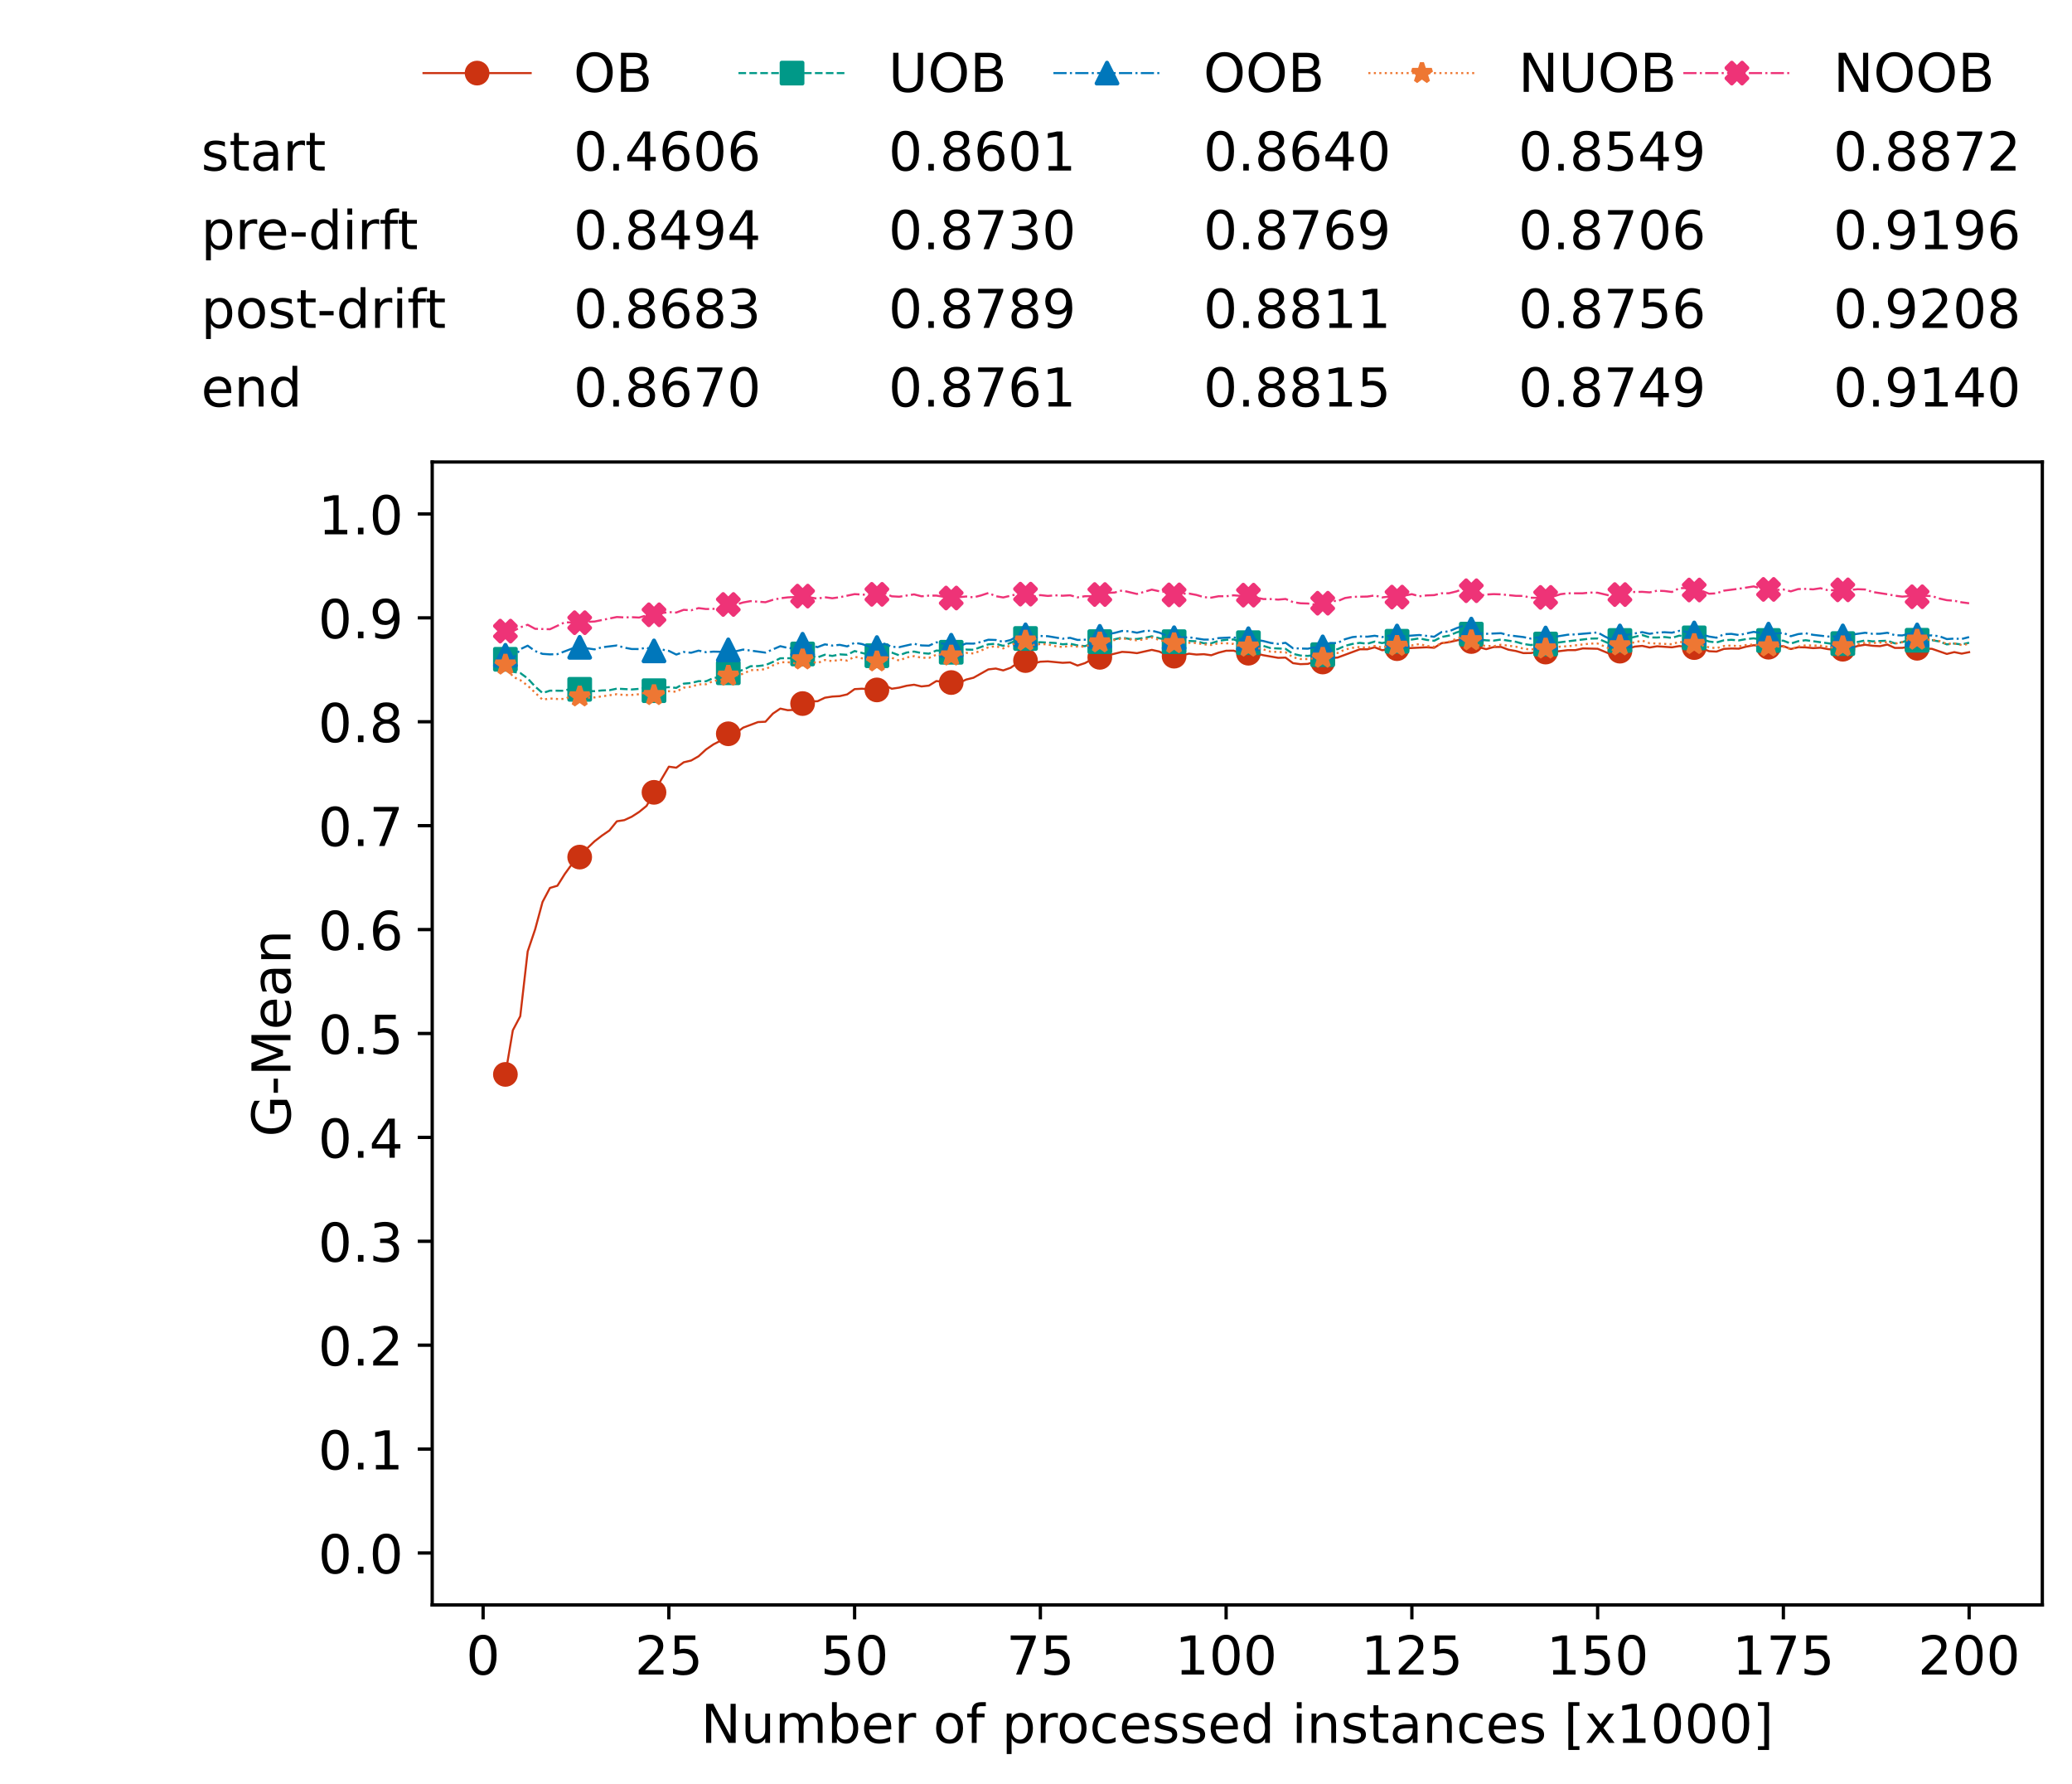 <?xml version="1.0" encoding="utf-8" standalone="no"?>
<!DOCTYPE svg PUBLIC "-//W3C//DTD SVG 1.1//EN"
  "http://www.w3.org/Graphics/SVG/1.1/DTD/svg11.dtd">
<!-- Created with matplotlib (https://matplotlib.org/) -->
<svg height="432.615pt" version="1.1" viewBox="0 0 502.65 432.615" width="502.65pt" xmlns="http://www.w3.org/2000/svg" xmlns:xlink="http://www.w3.org/1999/xlink">
 <defs>
  <style type="text/css">*{stroke-linecap:butt;stroke-linejoin:round;}</style>
 </defs>
 <g id="figure_1">
  <g id="patch_1">
   <path d="M 0 432.615 
L 502.65 432.615 
L 502.65 0 
L 0 0 
z
" style="fill:#ffffff;"/>
  </g>
  <g id="axes_1">
   <g id="patch_2">
    <path d="M 104.85 389.252 
L 495.45 389.252 
L 495.45 112.052 
L 104.85 112.052 
z
" style="fill:#ffffff;"/>
   </g>
   <g id="matplotlib.axis_1">
    <g id="xtick_1">
     <g id="line2d_1">
      <defs>
       <path d="M 0 0 
L 0 3.5 
" id="mfe18f626d3" style="stroke:#000000;stroke-width:0.8;"/>
      </defs>
      <g>
       <use style="stroke:#000000;stroke-width:0.8;" x="117.197" xlink:href="#mfe18f626d3" y="389.252"/>
      </g>
     </g>
     <g id="text_1">
      <!-- 0 -->
      <g transform="translate(113.061 406.13)scale(0.13 -0.13)">
       <defs>
        <path d="M 31.781 66.406 
Q 24.172 66.406 20.328 58.906 
Q 16.5 51.422 16.5 36.375 
Q 16.5 21.391 20.328 13.891 
Q 24.172 6.391 31.781 6.391 
Q 39.453 6.391 43.281 13.891 
Q 47.125 21.391 47.125 36.375 
Q 47.125 51.422 43.281 58.906 
Q 39.453 66.406 31.781 66.406 
z
M 31.781 74.219 
Q 44.047 74.219 50.516 64.516 
Q 56.984 54.828 56.984 36.375 
Q 56.984 17.969 50.516 8.266 
Q 44.047 -1.422 31.781 -1.422 
Q 19.531 -1.422 13.062 8.266 
Q 6.594 17.969 6.594 36.375 
Q 6.594 54.828 13.062 64.516 
Q 19.531 74.219 31.781 74.219 
z
" id="DejaVuSans-48"/>
       </defs>
       <use xlink:href="#DejaVuSans-48"/>
      </g>
     </g>
    </g>
    <g id="xtick_2">
     <g id="line2d_2">
      <g>
       <use style="stroke:#000000;stroke-width:0.8;" x="162.259" xlink:href="#mfe18f626d3" y="389.252"/>
      </g>
     </g>
     <g id="text_2">
      <!-- 25 -->
      <g transform="translate(153.988 406.13)scale(0.13 -0.13)">
       <defs>
        <path d="M 19.188 8.297 
L 53.609 8.297 
L 53.609 0 
L 7.328 0 
L 7.328 8.297 
Q 12.938 14.109 22.625 23.891 
Q 32.328 33.688 34.812 36.531 
Q 39.547 41.844 41.422 45.531 
Q 43.312 49.219 43.312 52.781 
Q 43.312 58.594 39.234 62.25 
Q 35.156 65.922 28.609 65.922 
Q 23.969 65.922 18.812 64.312 
Q 13.672 62.703 7.812 59.422 
L 7.812 69.391 
Q 13.766 71.781 18.938 73 
Q 24.125 74.219 28.422 74.219 
Q 39.75 74.219 46.484 68.547 
Q 53.219 62.891 53.219 53.422 
Q 53.219 48.922 51.531 44.891 
Q 49.859 40.875 45.406 35.406 
Q 44.188 33.984 37.641 27.219 
Q 31.109 20.453 19.188 8.297 
z
" id="DejaVuSans-50"/>
        <path d="M 10.797 72.906 
L 49.516 72.906 
L 49.516 64.594 
L 19.828 64.594 
L 19.828 46.734 
Q 21.969 47.469 24.109 47.828 
Q 26.266 48.188 28.422 48.188 
Q 40.625 48.188 47.75 41.5 
Q 54.891 34.812 54.891 23.391 
Q 54.891 11.625 47.562 5.094 
Q 40.234 -1.422 26.906 -1.422 
Q 22.312 -1.422 17.547 -0.641 
Q 12.797 0.141 7.719 1.703 
L 7.719 11.625 
Q 12.109 9.234 16.797 8.062 
Q 21.484 6.891 26.703 6.891 
Q 35.156 6.891 40.078 11.328 
Q 45.016 15.766 45.016 23.391 
Q 45.016 31 40.078 35.438 
Q 35.156 39.891 26.703 39.891 
Q 22.75 39.891 18.812 39.016 
Q 14.891 38.141 10.797 36.281 
z
" id="DejaVuSans-53"/>
       </defs>
       <use xlink:href="#DejaVuSans-50"/>
       <use x="63.623" xlink:href="#DejaVuSans-53"/>
      </g>
     </g>
    </g>
    <g id="xtick_3">
     <g id="line2d_3">
      <g>
       <use style="stroke:#000000;stroke-width:0.8;" x="207.322" xlink:href="#mfe18f626d3" y="389.252"/>
      </g>
     </g>
     <g id="text_3">
      <!-- 50 -->
      <g transform="translate(199.05 406.13)scale(0.13 -0.13)">
       <use xlink:href="#DejaVuSans-53"/>
       <use x="63.623" xlink:href="#DejaVuSans-48"/>
      </g>
     </g>
    </g>
    <g id="xtick_4">
     <g id="line2d_4">
      <g>
       <use style="stroke:#000000;stroke-width:0.8;" x="252.384" xlink:href="#mfe18f626d3" y="389.252"/>
      </g>
     </g>
     <g id="text_4">
      <!-- 75 -->
      <g transform="translate(244.113 406.13)scale(0.13 -0.13)">
       <defs>
        <path d="M 8.203 72.906 
L 55.078 72.906 
L 55.078 68.703 
L 28.609 0 
L 18.312 0 
L 43.219 64.594 
L 8.203 64.594 
z
" id="DejaVuSans-55"/>
       </defs>
       <use xlink:href="#DejaVuSans-55"/>
       <use x="63.623" xlink:href="#DejaVuSans-53"/>
      </g>
     </g>
    </g>
    <g id="xtick_5">
     <g id="line2d_5">
      <g>
       <use style="stroke:#000000;stroke-width:0.8;" x="297.446" xlink:href="#mfe18f626d3" y="389.252"/>
      </g>
     </g>
     <g id="text_5">
      <!-- 100 -->
      <g transform="translate(285.039 406.13)scale(0.13 -0.13)">
       <defs>
        <path d="M 12.406 8.297 
L 28.516 8.297 
L 28.516 63.922 
L 10.984 60.406 
L 10.984 69.391 
L 28.422 72.906 
L 38.281 72.906 
L 38.281 8.297 
L 54.391 8.297 
L 54.391 0 
L 12.406 0 
z
" id="DejaVuSans-49"/>
       </defs>
       <use xlink:href="#DejaVuSans-49"/>
       <use x="63.623" xlink:href="#DejaVuSans-48"/>
       <use x="127.246" xlink:href="#DejaVuSans-48"/>
      </g>
     </g>
    </g>
    <g id="xtick_6">
     <g id="line2d_6">
      <g>
       <use style="stroke:#000000;stroke-width:0.8;" x="342.509" xlink:href="#mfe18f626d3" y="389.252"/>
      </g>
     </g>
     <g id="text_6">
      <!-- 125 -->
      <g transform="translate(330.102 406.13)scale(0.13 -0.13)">
       <use xlink:href="#DejaVuSans-49"/>
       <use x="63.623" xlink:href="#DejaVuSans-50"/>
       <use x="127.246" xlink:href="#DejaVuSans-53"/>
      </g>
     </g>
    </g>
    <g id="xtick_7">
     <g id="line2d_7">
      <g>
       <use style="stroke:#000000;stroke-width:0.8;" x="387.571" xlink:href="#mfe18f626d3" y="389.252"/>
      </g>
     </g>
     <g id="text_7">
      <!-- 150 -->
      <g transform="translate(375.164 406.13)scale(0.13 -0.13)">
       <use xlink:href="#DejaVuSans-49"/>
       <use x="63.623" xlink:href="#DejaVuSans-53"/>
       <use x="127.246" xlink:href="#DejaVuSans-48"/>
      </g>
     </g>
    </g>
    <g id="xtick_8">
     <g id="line2d_8">
      <g>
       <use style="stroke:#000000;stroke-width:0.8;" x="432.633" xlink:href="#mfe18f626d3" y="389.252"/>
      </g>
     </g>
     <g id="text_8">
      <!-- 175 -->
      <g transform="translate(420.226 406.13)scale(0.13 -0.13)">
       <use xlink:href="#DejaVuSans-49"/>
       <use x="63.623" xlink:href="#DejaVuSans-55"/>
       <use x="127.246" xlink:href="#DejaVuSans-53"/>
      </g>
     </g>
    </g>
    <g id="xtick_9">
     <g id="line2d_9">
      <g>
       <use style="stroke:#000000;stroke-width:0.8;" x="477.695" xlink:href="#mfe18f626d3" y="389.252"/>
      </g>
     </g>
     <g id="text_9">
      <!-- 200 -->
      <g transform="translate(465.289 406.13)scale(0.13 -0.13)">
       <use xlink:href="#DejaVuSans-50"/>
       <use x="63.623" xlink:href="#DejaVuSans-48"/>
       <use x="127.246" xlink:href="#DejaVuSans-48"/>
      </g>
     </g>
    </g>
    <g id="text_10">
     <!-- Number of processed instances [x1000] -->
     <g transform="translate(170.025 422.711)scale(0.13 -0.13)">
      <defs>
       <path d="M 9.812 72.906 
L 23.094 72.906 
L 55.422 11.922 
L 55.422 72.906 
L 64.984 72.906 
L 64.984 0 
L 51.703 0 
L 19.391 60.984 
L 19.391 0 
L 9.812 0 
z
" id="DejaVuSans-78"/>
       <path d="M 8.5 21.578 
L 8.5 54.688 
L 17.484 54.688 
L 17.484 21.922 
Q 17.484 14.156 20.5 10.266 
Q 23.531 6.391 29.594 6.391 
Q 36.859 6.391 41.078 11.031 
Q 45.312 15.672 45.312 23.688 
L 45.312 54.688 
L 54.297 54.688 
L 54.297 0 
L 45.312 0 
L 45.312 8.406 
Q 42.047 3.422 37.719 1 
Q 33.406 -1.422 27.688 -1.422 
Q 18.266 -1.422 13.375 4.438 
Q 8.5 10.297 8.5 21.578 
z
M 31.109 56 
z
" id="DejaVuSans-117"/>
       <path d="M 52 44.188 
Q 55.375 50.25 60.062 53.125 
Q 64.75 56 71.094 56 
Q 79.641 56 84.281 50.016 
Q 88.922 44.047 88.922 33.016 
L 88.922 0 
L 79.891 0 
L 79.891 32.719 
Q 79.891 40.578 77.094 44.375 
Q 74.312 48.188 68.609 48.188 
Q 61.625 48.188 57.562 43.547 
Q 53.516 38.922 53.516 30.906 
L 53.516 0 
L 44.484 0 
L 44.484 32.719 
Q 44.484 40.625 41.703 44.406 
Q 38.922 48.188 33.109 48.188 
Q 26.219 48.188 22.156 43.531 
Q 18.109 38.875 18.109 30.906 
L 18.109 0 
L 9.078 0 
L 9.078 54.688 
L 18.109 54.688 
L 18.109 46.188 
Q 21.188 51.219 25.484 53.609 
Q 29.781 56 35.688 56 
Q 41.656 56 45.828 52.969 
Q 50 49.953 52 44.188 
z
" id="DejaVuSans-109"/>
       <path d="M 48.688 27.297 
Q 48.688 37.203 44.609 42.844 
Q 40.531 48.484 33.406 48.484 
Q 26.266 48.484 22.188 42.844 
Q 18.109 37.203 18.109 27.297 
Q 18.109 17.391 22.188 11.75 
Q 26.266 6.109 33.406 6.109 
Q 40.531 6.109 44.609 11.75 
Q 48.688 17.391 48.688 27.297 
z
M 18.109 46.391 
Q 20.953 51.266 25.266 53.625 
Q 29.594 56 35.594 56 
Q 45.562 56 51.781 48.094 
Q 58.016 40.188 58.016 27.297 
Q 58.016 14.406 51.781 6.484 
Q 45.562 -1.422 35.594 -1.422 
Q 29.594 -1.422 25.266 0.953 
Q 20.953 3.328 18.109 8.203 
L 18.109 0 
L 9.078 0 
L 9.078 75.984 
L 18.109 75.984 
z
" id="DejaVuSans-98"/>
       <path d="M 56.203 29.594 
L 56.203 25.203 
L 14.891 25.203 
Q 15.484 15.922 20.484 11.062 
Q 25.484 6.203 34.422 6.203 
Q 39.594 6.203 44.453 7.469 
Q 49.312 8.734 54.109 11.281 
L 54.109 2.781 
Q 49.266 0.734 44.188 -0.344 
Q 39.109 -1.422 33.891 -1.422 
Q 20.797 -1.422 13.156 6.188 
Q 5.516 13.812 5.516 26.812 
Q 5.516 40.234 12.766 48.109 
Q 20.016 56 32.328 56 
Q 43.359 56 49.781 48.891 
Q 56.203 41.797 56.203 29.594 
z
M 47.219 32.234 
Q 47.125 39.594 43.094 43.984 
Q 39.062 48.391 32.422 48.391 
Q 24.906 48.391 20.391 44.141 
Q 15.875 39.891 15.188 32.172 
z
" id="DejaVuSans-101"/>
       <path d="M 41.109 46.297 
Q 39.594 47.172 37.812 47.578 
Q 36.031 48 33.891 48 
Q 26.266 48 22.188 43.047 
Q 18.109 38.094 18.109 28.812 
L 18.109 0 
L 9.078 0 
L 9.078 54.688 
L 18.109 54.688 
L 18.109 46.188 
Q 20.953 51.172 25.484 53.578 
Q 30.031 56 36.531 56 
Q 37.453 56 38.578 55.875 
Q 39.703 55.766 41.062 55.516 
z
" id="DejaVuSans-114"/>
       <path id="DejaVuSans-32"/>
       <path d="M 30.609 48.391 
Q 23.391 48.391 19.188 42.75 
Q 14.984 37.109 14.984 27.297 
Q 14.984 17.484 19.156 11.844 
Q 23.344 6.203 30.609 6.203 
Q 37.797 6.203 41.984 11.859 
Q 46.188 17.531 46.188 27.297 
Q 46.188 37.016 41.984 42.703 
Q 37.797 48.391 30.609 48.391 
z
M 30.609 56 
Q 42.328 56 49.016 48.375 
Q 55.719 40.766 55.719 27.297 
Q 55.719 13.875 49.016 6.219 
Q 42.328 -1.422 30.609 -1.422 
Q 18.844 -1.422 12.172 6.219 
Q 5.516 13.875 5.516 27.297 
Q 5.516 40.766 12.172 48.375 
Q 18.844 56 30.609 56 
z
" id="DejaVuSans-111"/>
       <path d="M 37.109 75.984 
L 37.109 68.5 
L 28.516 68.5 
Q 23.688 68.5 21.797 66.547 
Q 19.922 64.594 19.922 59.516 
L 19.922 54.688 
L 34.719 54.688 
L 34.719 47.703 
L 19.922 47.703 
L 19.922 0 
L 10.891 0 
L 10.891 47.703 
L 2.297 47.703 
L 2.297 54.688 
L 10.891 54.688 
L 10.891 58.5 
Q 10.891 67.625 15.141 71.797 
Q 19.391 75.984 28.609 75.984 
z
" id="DejaVuSans-102"/>
       <path d="M 18.109 8.203 
L 18.109 -20.797 
L 9.078 -20.797 
L 9.078 54.688 
L 18.109 54.688 
L 18.109 46.391 
Q 20.953 51.266 25.266 53.625 
Q 29.594 56 35.594 56 
Q 45.562 56 51.781 48.094 
Q 58.016 40.188 58.016 27.297 
Q 58.016 14.406 51.781 6.484 
Q 45.562 -1.422 35.594 -1.422 
Q 29.594 -1.422 25.266 0.953 
Q 20.953 3.328 18.109 8.203 
z
M 48.688 27.297 
Q 48.688 37.203 44.609 42.844 
Q 40.531 48.484 33.406 48.484 
Q 26.266 48.484 22.188 42.844 
Q 18.109 37.203 18.109 27.297 
Q 18.109 17.391 22.188 11.75 
Q 26.266 6.109 33.406 6.109 
Q 40.531 6.109 44.609 11.75 
Q 48.688 17.391 48.688 27.297 
z
" id="DejaVuSans-112"/>
       <path d="M 48.781 52.594 
L 48.781 44.188 
Q 44.969 46.297 41.141 47.344 
Q 37.312 48.391 33.406 48.391 
Q 24.656 48.391 19.812 42.844 
Q 14.984 37.312 14.984 27.297 
Q 14.984 17.281 19.812 11.734 
Q 24.656 6.203 33.406 6.203 
Q 37.312 6.203 41.141 7.25 
Q 44.969 8.297 48.781 10.406 
L 48.781 2.094 
Q 45.016 0.344 40.984 -0.531 
Q 36.969 -1.422 32.422 -1.422 
Q 20.062 -1.422 12.781 6.344 
Q 5.516 14.109 5.516 27.297 
Q 5.516 40.672 12.859 48.328 
Q 20.219 56 33.016 56 
Q 37.156 56 41.109 55.141 
Q 45.062 54.297 48.781 52.594 
z
" id="DejaVuSans-99"/>
       <path d="M 44.281 53.078 
L 44.281 44.578 
Q 40.484 46.531 36.375 47.5 
Q 32.281 48.484 27.875 48.484 
Q 21.188 48.484 17.844 46.438 
Q 14.5 44.391 14.5 40.281 
Q 14.5 37.156 16.891 35.375 
Q 19.281 33.594 26.516 31.984 
L 29.594 31.297 
Q 39.156 29.25 43.188 25.516 
Q 47.219 21.781 47.219 15.094 
Q 47.219 7.469 41.188 3.016 
Q 35.156 -1.422 24.609 -1.422 
Q 20.219 -1.422 15.453 -0.562 
Q 10.688 0.297 5.422 2 
L 5.422 11.281 
Q 10.406 8.688 15.234 7.391 
Q 20.062 6.109 24.812 6.109 
Q 31.156 6.109 34.562 8.281 
Q 37.984 10.453 37.984 14.406 
Q 37.984 18.062 35.516 20.016 
Q 33.062 21.969 24.703 23.781 
L 21.578 24.516 
Q 13.234 26.266 9.516 29.906 
Q 5.812 33.547 5.812 39.891 
Q 5.812 47.609 11.281 51.797 
Q 16.75 56 26.812 56 
Q 31.781 56 36.172 55.266 
Q 40.578 54.547 44.281 53.078 
z
" id="DejaVuSans-115"/>
       <path d="M 45.406 46.391 
L 45.406 75.984 
L 54.391 75.984 
L 54.391 0 
L 45.406 0 
L 45.406 8.203 
Q 42.578 3.328 38.25 0.953 
Q 33.938 -1.422 27.875 -1.422 
Q 17.969 -1.422 11.734 6.484 
Q 5.516 14.406 5.516 27.297 
Q 5.516 40.188 11.734 48.094 
Q 17.969 56 27.875 56 
Q 33.938 56 38.25 53.625 
Q 42.578 51.266 45.406 46.391 
z
M 14.797 27.297 
Q 14.797 17.391 18.875 11.75 
Q 22.953 6.109 30.078 6.109 
Q 37.203 6.109 41.297 11.75 
Q 45.406 17.391 45.406 27.297 
Q 45.406 37.203 41.297 42.844 
Q 37.203 48.484 30.078 48.484 
Q 22.953 48.484 18.875 42.844 
Q 14.797 37.203 14.797 27.297 
z
" id="DejaVuSans-100"/>
       <path d="M 9.422 54.688 
L 18.406 54.688 
L 18.406 0 
L 9.422 0 
z
M 9.422 75.984 
L 18.406 75.984 
L 18.406 64.594 
L 9.422 64.594 
z
" id="DejaVuSans-105"/>
       <path d="M 54.891 33.016 
L 54.891 0 
L 45.906 0 
L 45.906 32.719 
Q 45.906 40.484 42.875 44.328 
Q 39.844 48.188 33.797 48.188 
Q 26.516 48.188 22.312 43.547 
Q 18.109 38.922 18.109 30.906 
L 18.109 0 
L 9.078 0 
L 9.078 54.688 
L 18.109 54.688 
L 18.109 46.188 
Q 21.344 51.125 25.703 53.562 
Q 30.078 56 35.797 56 
Q 45.219 56 50.047 50.172 
Q 54.891 44.344 54.891 33.016 
z
" id="DejaVuSans-110"/>
       <path d="M 18.312 70.219 
L 18.312 54.688 
L 36.812 54.688 
L 36.812 47.703 
L 18.312 47.703 
L 18.312 18.016 
Q 18.312 11.328 20.141 9.422 
Q 21.969 7.516 27.594 7.516 
L 36.812 7.516 
L 36.812 0 
L 27.594 0 
Q 17.188 0 13.234 3.875 
Q 9.281 7.766 9.281 18.016 
L 9.281 47.703 
L 2.688 47.703 
L 2.688 54.688 
L 9.281 54.688 
L 9.281 70.219 
z
" id="DejaVuSans-116"/>
       <path d="M 34.281 27.484 
Q 23.391 27.484 19.188 25 
Q 14.984 22.516 14.984 16.5 
Q 14.984 11.719 18.141 8.906 
Q 21.297 6.109 26.703 6.109 
Q 34.188 6.109 38.703 11.406 
Q 43.219 16.703 43.219 25.484 
L 43.219 27.484 
z
M 52.203 31.203 
L 52.203 0 
L 43.219 0 
L 43.219 8.297 
Q 40.141 3.328 35.547 0.953 
Q 30.953 -1.422 24.312 -1.422 
Q 15.922 -1.422 10.953 3.297 
Q 6 8.016 6 15.922 
Q 6 25.141 12.172 29.828 
Q 18.359 34.516 30.609 34.516 
L 43.219 34.516 
L 43.219 35.406 
Q 43.219 41.609 39.141 45 
Q 35.062 48.391 27.688 48.391 
Q 23 48.391 18.547 47.266 
Q 14.109 46.141 10.016 43.891 
L 10.016 52.203 
Q 14.938 54.109 19.578 55.047 
Q 24.219 56 28.609 56 
Q 40.484 56 46.344 49.844 
Q 52.203 43.703 52.203 31.203 
z
" id="DejaVuSans-97"/>
       <path d="M 8.594 75.984 
L 29.297 75.984 
L 29.297 69 
L 17.578 69 
L 17.578 -6.203 
L 29.297 -6.203 
L 29.297 -13.188 
L 8.594 -13.188 
z
" id="DejaVuSans-91"/>
       <path d="M 54.891 54.688 
L 35.109 28.078 
L 55.906 0 
L 45.312 0 
L 29.391 21.484 
L 13.484 0 
L 2.875 0 
L 24.125 28.609 
L 4.688 54.688 
L 15.281 54.688 
L 29.781 35.203 
L 44.281 54.688 
z
" id="DejaVuSans-120"/>
       <path d="M 30.422 75.984 
L 30.422 -13.188 
L 9.719 -13.188 
L 9.719 -6.203 
L 21.391 -6.203 
L 21.391 69 
L 9.719 69 
L 9.719 75.984 
z
" id="DejaVuSans-93"/>
      </defs>
      <use xlink:href="#DejaVuSans-78"/>
      <use x="74.805" xlink:href="#DejaVuSans-117"/>
      <use x="138.184" xlink:href="#DejaVuSans-109"/>
      <use x="235.596" xlink:href="#DejaVuSans-98"/>
      <use x="299.072" xlink:href="#DejaVuSans-101"/>
      <use x="360.596" xlink:href="#DejaVuSans-114"/>
      <use x="401.709" xlink:href="#DejaVuSans-32"/>
      <use x="433.496" xlink:href="#DejaVuSans-111"/>
      <use x="494.678" xlink:href="#DejaVuSans-102"/>
      <use x="529.883" xlink:href="#DejaVuSans-32"/>
      <use x="561.67" xlink:href="#DejaVuSans-112"/>
      <use x="625.146" xlink:href="#DejaVuSans-114"/>
      <use x="664.01" xlink:href="#DejaVuSans-111"/>
      <use x="725.191" xlink:href="#DejaVuSans-99"/>
      <use x="780.172" xlink:href="#DejaVuSans-101"/>
      <use x="841.695" xlink:href="#DejaVuSans-115"/>
      <use x="893.795" xlink:href="#DejaVuSans-115"/>
      <use x="945.895" xlink:href="#DejaVuSans-101"/>
      <use x="1007.418" xlink:href="#DejaVuSans-100"/>
      <use x="1070.895" xlink:href="#DejaVuSans-32"/>
      <use x="1102.682" xlink:href="#DejaVuSans-105"/>
      <use x="1130.465" xlink:href="#DejaVuSans-110"/>
      <use x="1193.844" xlink:href="#DejaVuSans-115"/>
      <use x="1245.943" xlink:href="#DejaVuSans-116"/>
      <use x="1285.152" xlink:href="#DejaVuSans-97"/>
      <use x="1346.432" xlink:href="#DejaVuSans-110"/>
      <use x="1409.811" xlink:href="#DejaVuSans-99"/>
      <use x="1464.791" xlink:href="#DejaVuSans-101"/>
      <use x="1526.314" xlink:href="#DejaVuSans-115"/>
      <use x="1578.414" xlink:href="#DejaVuSans-32"/>
      <use x="1610.201" xlink:href="#DejaVuSans-91"/>
      <use x="1649.215" xlink:href="#DejaVuSans-120"/>
      <use x="1708.395" xlink:href="#DejaVuSans-49"/>
      <use x="1772.018" xlink:href="#DejaVuSans-48"/>
      <use x="1835.641" xlink:href="#DejaVuSans-48"/>
      <use x="1899.264" xlink:href="#DejaVuSans-48"/>
      <use x="1962.887" xlink:href="#DejaVuSans-93"/>
     </g>
    </g>
   </g>
   <g id="matplotlib.axis_2">
    <g id="ytick_1">
     <g id="line2d_10">
      <defs>
       <path d="M 0 0 
L -3.5 0 
" id="m268951d142" style="stroke:#000000;stroke-width:0.8;"/>
      </defs>
      <g>
       <use style="stroke:#000000;stroke-width:0.8;" x="104.85" xlink:href="#m268951d142" y="376.652"/>
      </g>
     </g>
     <g id="text_11">
      <!-- 0.0 -->
      <g transform="translate(77.176 381.591)scale(0.13 -0.13)">
       <defs>
        <path d="M 10.688 12.406 
L 21 12.406 
L 21 0 
L 10.688 0 
z
" id="DejaVuSans-46"/>
       </defs>
       <use xlink:href="#DejaVuSans-48"/>
       <use x="63.623" xlink:href="#DejaVuSans-46"/>
       <use x="95.41" xlink:href="#DejaVuSans-48"/>
      </g>
     </g>
    </g>
    <g id="ytick_2">
     <g id="line2d_11">
      <g>
       <use style="stroke:#000000;stroke-width:0.8;" x="104.85" xlink:href="#m268951d142" y="351.452"/>
      </g>
     </g>
     <g id="text_12">
      <!-- 0.1 -->
      <g transform="translate(77.176 356.391)scale(0.13 -0.13)">
       <use xlink:href="#DejaVuSans-48"/>
       <use x="63.623" xlink:href="#DejaVuSans-46"/>
       <use x="95.41" xlink:href="#DejaVuSans-49"/>
      </g>
     </g>
    </g>
    <g id="ytick_3">
     <g id="line2d_12">
      <g>
       <use style="stroke:#000000;stroke-width:0.8;" x="104.85" xlink:href="#m268951d142" y="326.252"/>
      </g>
     </g>
     <g id="text_13">
      <!-- 0.2 -->
      <g transform="translate(77.176 331.191)scale(0.13 -0.13)">
       <use xlink:href="#DejaVuSans-48"/>
       <use x="63.623" xlink:href="#DejaVuSans-46"/>
       <use x="95.41" xlink:href="#DejaVuSans-50"/>
      </g>
     </g>
    </g>
    <g id="ytick_4">
     <g id="line2d_13">
      <g>
       <use style="stroke:#000000;stroke-width:0.8;" x="104.85" xlink:href="#m268951d142" y="301.052"/>
      </g>
     </g>
     <g id="text_14">
      <!-- 0.3 -->
      <g transform="translate(77.176 305.991)scale(0.13 -0.13)">
       <defs>
        <path d="M 40.578 39.312 
Q 47.656 37.797 51.625 33 
Q 55.609 28.219 55.609 21.188 
Q 55.609 10.406 48.188 4.484 
Q 40.766 -1.422 27.094 -1.422 
Q 22.516 -1.422 17.656 -0.516 
Q 12.797 0.391 7.625 2.203 
L 7.625 11.719 
Q 11.719 9.328 16.594 8.109 
Q 21.484 6.891 26.812 6.891 
Q 36.078 6.891 40.938 10.547 
Q 45.797 14.203 45.797 21.188 
Q 45.797 27.641 41.281 31.266 
Q 36.766 34.906 28.719 34.906 
L 20.219 34.906 
L 20.219 43.016 
L 29.109 43.016 
Q 36.375 43.016 40.234 45.922 
Q 44.094 48.828 44.094 54.297 
Q 44.094 59.906 40.109 62.906 
Q 36.141 65.922 28.719 65.922 
Q 24.656 65.922 20.016 65.031 
Q 15.375 64.156 9.812 62.312 
L 9.812 71.094 
Q 15.438 72.656 20.344 73.438 
Q 25.25 74.219 29.594 74.219 
Q 40.828 74.219 47.359 69.109 
Q 53.906 64.016 53.906 55.328 
Q 53.906 49.266 50.438 45.094 
Q 46.969 40.922 40.578 39.312 
z
" id="DejaVuSans-51"/>
       </defs>
       <use xlink:href="#DejaVuSans-48"/>
       <use x="63.623" xlink:href="#DejaVuSans-46"/>
       <use x="95.41" xlink:href="#DejaVuSans-51"/>
      </g>
     </g>
    </g>
    <g id="ytick_5">
     <g id="line2d_14">
      <g>
       <use style="stroke:#000000;stroke-width:0.8;" x="104.85" xlink:href="#m268951d142" y="275.852"/>
      </g>
     </g>
     <g id="text_15">
      <!-- 0.4 -->
      <g transform="translate(77.176 280.791)scale(0.13 -0.13)">
       <defs>
        <path d="M 37.797 64.312 
L 12.891 25.391 
L 37.797 25.391 
z
M 35.203 72.906 
L 47.609 72.906 
L 47.609 25.391 
L 58.016 25.391 
L 58.016 17.188 
L 47.609 17.188 
L 47.609 0 
L 37.797 0 
L 37.797 17.188 
L 4.891 17.188 
L 4.891 26.703 
z
" id="DejaVuSans-52"/>
       </defs>
       <use xlink:href="#DejaVuSans-48"/>
       <use x="63.623" xlink:href="#DejaVuSans-46"/>
       <use x="95.41" xlink:href="#DejaVuSans-52"/>
      </g>
     </g>
    </g>
    <g id="ytick_6">
     <g id="line2d_15">
      <g>
       <use style="stroke:#000000;stroke-width:0.8;" x="104.85" xlink:href="#m268951d142" y="250.652"/>
      </g>
     </g>
     <g id="text_16">
      <!-- 0.5 -->
      <g transform="translate(77.176 255.591)scale(0.13 -0.13)">
       <use xlink:href="#DejaVuSans-48"/>
       <use x="63.623" xlink:href="#DejaVuSans-46"/>
       <use x="95.41" xlink:href="#DejaVuSans-53"/>
      </g>
     </g>
    </g>
    <g id="ytick_7">
     <g id="line2d_16">
      <g>
       <use style="stroke:#000000;stroke-width:0.8;" x="104.85" xlink:href="#m268951d142" y="225.452"/>
      </g>
     </g>
     <g id="text_17">
      <!-- 0.6 -->
      <g transform="translate(77.176 230.391)scale(0.13 -0.13)">
       <defs>
        <path d="M 33.016 40.375 
Q 26.375 40.375 22.484 35.828 
Q 18.609 31.297 18.609 23.391 
Q 18.609 15.531 22.484 10.953 
Q 26.375 6.391 33.016 6.391 
Q 39.656 6.391 43.531 10.953 
Q 47.406 15.531 47.406 23.391 
Q 47.406 31.297 43.531 35.828 
Q 39.656 40.375 33.016 40.375 
z
M 52.594 71.297 
L 52.594 62.312 
Q 48.875 64.062 45.094 64.984 
Q 41.312 65.922 37.594 65.922 
Q 27.828 65.922 22.672 59.328 
Q 17.531 52.734 16.797 39.406 
Q 19.672 43.656 24.016 45.922 
Q 28.375 48.188 33.594 48.188 
Q 44.578 48.188 50.953 41.516 
Q 57.328 34.859 57.328 23.391 
Q 57.328 12.156 50.688 5.359 
Q 44.047 -1.422 33.016 -1.422 
Q 20.359 -1.422 13.672 8.266 
Q 6.984 17.969 6.984 36.375 
Q 6.984 53.656 15.188 63.938 
Q 23.391 74.219 37.203 74.219 
Q 40.922 74.219 44.703 73.484 
Q 48.484 72.75 52.594 71.297 
z
" id="DejaVuSans-54"/>
       </defs>
       <use xlink:href="#DejaVuSans-48"/>
       <use x="63.623" xlink:href="#DejaVuSans-46"/>
       <use x="95.41" xlink:href="#DejaVuSans-54"/>
      </g>
     </g>
    </g>
    <g id="ytick_8">
     <g id="line2d_17">
      <g>
       <use style="stroke:#000000;stroke-width:0.8;" x="104.85" xlink:href="#m268951d142" y="200.252"/>
      </g>
     </g>
     <g id="text_18">
      <!-- 0.7 -->
      <g transform="translate(77.176 205.191)scale(0.13 -0.13)">
       <use xlink:href="#DejaVuSans-48"/>
       <use x="63.623" xlink:href="#DejaVuSans-46"/>
       <use x="95.41" xlink:href="#DejaVuSans-55"/>
      </g>
     </g>
    </g>
    <g id="ytick_9">
     <g id="line2d_18">
      <g>
       <use style="stroke:#000000;stroke-width:0.8;" x="104.85" xlink:href="#m268951d142" y="175.052"/>
      </g>
     </g>
     <g id="text_19">
      <!-- 0.8 -->
      <g transform="translate(77.176 179.991)scale(0.13 -0.13)">
       <defs>
        <path d="M 31.781 34.625 
Q 24.75 34.625 20.719 30.859 
Q 16.703 27.094 16.703 20.516 
Q 16.703 13.922 20.719 10.156 
Q 24.75 6.391 31.781 6.391 
Q 38.812 6.391 42.859 10.172 
Q 46.922 13.969 46.922 20.516 
Q 46.922 27.094 42.891 30.859 
Q 38.875 34.625 31.781 34.625 
z
M 21.922 38.812 
Q 15.578 40.375 12.031 44.719 
Q 8.5 49.078 8.5 55.328 
Q 8.5 64.062 14.719 69.141 
Q 20.953 74.219 31.781 74.219 
Q 42.672 74.219 48.875 69.141 
Q 55.078 64.062 55.078 55.328 
Q 55.078 49.078 51.531 44.719 
Q 48 40.375 41.703 38.812 
Q 48.828 37.156 52.797 32.312 
Q 56.781 27.484 56.781 20.516 
Q 56.781 9.906 50.312 4.234 
Q 43.844 -1.422 31.781 -1.422 
Q 19.734 -1.422 13.25 4.234 
Q 6.781 9.906 6.781 20.516 
Q 6.781 27.484 10.781 32.312 
Q 14.797 37.156 21.922 38.812 
z
M 18.312 54.391 
Q 18.312 48.734 21.844 45.562 
Q 25.391 42.391 31.781 42.391 
Q 38.141 42.391 41.719 45.562 
Q 45.312 48.734 45.312 54.391 
Q 45.312 60.062 41.719 63.234 
Q 38.141 66.406 31.781 66.406 
Q 25.391 66.406 21.844 63.234 
Q 18.312 60.062 18.312 54.391 
z
" id="DejaVuSans-56"/>
       </defs>
       <use xlink:href="#DejaVuSans-48"/>
       <use x="63.623" xlink:href="#DejaVuSans-46"/>
       <use x="95.41" xlink:href="#DejaVuSans-56"/>
      </g>
     </g>
    </g>
    <g id="ytick_10">
     <g id="line2d_19">
      <g>
       <use style="stroke:#000000;stroke-width:0.8;" x="104.85" xlink:href="#m268951d142" y="149.852"/>
      </g>
     </g>
     <g id="text_20">
      <!-- 0.9 -->
      <g transform="translate(77.176 154.791)scale(0.13 -0.13)">
       <defs>
        <path d="M 10.984 1.516 
L 10.984 10.5 
Q 14.703 8.734 18.5 7.812 
Q 22.312 6.891 25.984 6.891 
Q 35.75 6.891 40.891 13.453 
Q 46.047 20.016 46.781 33.406 
Q 43.953 29.203 39.594 26.953 
Q 35.25 24.703 29.984 24.703 
Q 19.047 24.703 12.672 31.312 
Q 6.297 37.938 6.297 49.422 
Q 6.297 60.641 12.938 67.422 
Q 19.578 74.219 30.609 74.219 
Q 43.266 74.219 49.922 64.516 
Q 56.594 54.828 56.594 36.375 
Q 56.594 19.141 48.406 8.859 
Q 40.234 -1.422 26.422 -1.422 
Q 22.703 -1.422 18.891 -0.688 
Q 15.094 0.047 10.984 1.516 
z
M 30.609 32.422 
Q 37.25 32.422 41.125 36.953 
Q 45.016 41.5 45.016 49.422 
Q 45.016 57.281 41.125 61.844 
Q 37.25 66.406 30.609 66.406 
Q 23.969 66.406 20.094 61.844 
Q 16.219 57.281 16.219 49.422 
Q 16.219 41.5 20.094 36.953 
Q 23.969 32.422 30.609 32.422 
z
" id="DejaVuSans-57"/>
       </defs>
       <use xlink:href="#DejaVuSans-48"/>
       <use x="63.623" xlink:href="#DejaVuSans-46"/>
       <use x="95.41" xlink:href="#DejaVuSans-57"/>
      </g>
     </g>
    </g>
    <g id="ytick_11">
     <g id="line2d_20">
      <g>
       <use style="stroke:#000000;stroke-width:0.8;" x="104.85" xlink:href="#m268951d142" y="124.652"/>
      </g>
     </g>
     <g id="text_21">
      <!-- 1.0 -->
      <g transform="translate(77.176 129.591)scale(0.13 -0.13)">
       <use xlink:href="#DejaVuSans-49"/>
       <use x="63.623" xlink:href="#DejaVuSans-46"/>
       <use x="95.41" xlink:href="#DejaVuSans-48"/>
      </g>
     </g>
    </g>
    <g id="text_22">
     <!-- G-Mean -->
     <g transform="translate(70.472 275.744)rotate(-90)scale(0.13 -0.13)">
      <defs>
       <path d="M 59.516 10.406 
L 59.516 29.984 
L 43.406 29.984 
L 43.406 38.094 
L 69.281 38.094 
L 69.281 6.781 
Q 63.578 2.734 56.688 0.656 
Q 49.812 -1.422 42 -1.422 
Q 24.906 -1.422 15.25 8.562 
Q 5.609 18.562 5.609 36.375 
Q 5.609 54.25 15.25 64.234 
Q 24.906 74.219 42 74.219 
Q 49.125 74.219 55.547 72.453 
Q 61.969 70.703 67.391 67.281 
L 67.391 56.781 
Q 61.922 61.422 55.766 63.766 
Q 49.609 66.109 42.828 66.109 
Q 29.438 66.109 22.719 58.641 
Q 16.016 51.172 16.016 36.375 
Q 16.016 21.625 22.719 14.156 
Q 29.438 6.688 42.828 6.688 
Q 48.047 6.688 52.141 7.594 
Q 56.25 8.5 59.516 10.406 
z
" id="DejaVuSans-71"/>
       <path d="M 4.891 31.391 
L 31.203 31.391 
L 31.203 23.391 
L 4.891 23.391 
z
" id="DejaVuSans-45"/>
       <path d="M 9.812 72.906 
L 24.516 72.906 
L 43.109 23.297 
L 61.812 72.906 
L 76.516 72.906 
L 76.516 0 
L 66.891 0 
L 66.891 64.016 
L 48.094 14.016 
L 38.188 14.016 
L 19.391 64.016 
L 19.391 0 
L 9.812 0 
z
" id="DejaVuSans-77"/>
      </defs>
      <use xlink:href="#DejaVuSans-71"/>
      <use x="77.49" xlink:href="#DejaVuSans-45"/>
      <use x="113.574" xlink:href="#DejaVuSans-77"/>
      <use x="199.854" xlink:href="#DejaVuSans-101"/>
      <use x="261.377" xlink:href="#DejaVuSans-97"/>
      <use x="322.656" xlink:href="#DejaVuSans-110"/>
     </g>
    </g>
   </g>
   <g id="line2d_21"/>
   <g id="line2d_22"/>
   <g id="line2d_23"/>
   <g id="line2d_24"/>
   <g id="line2d_25"/>
   <g id="line2d_26">
    <path clip-path="url(#p54a1a268ae)" d="M 122.605 260.581 
L 124.407 249.887 
L 126.21 246.473 
L 128.012 230.752 
L 129.815 225.415 
L 131.617 218.749 
L 133.419 215.352 
L 135.222 214.821 
L 137.024 211.956 
L 138.827 209.465 
L 140.629 207.874 
L 142.432 205.754 
L 144.234 204.043 
L 146.037 202.655 
L 147.839 201.417 
L 149.642 199.192 
L 151.444 198.913 
L 153.247 198.086 
L 155.049 196.923 
L 156.852 195.461 
L 160.457 188.996 
L 162.259 185.945 
L 164.062 186.192 
L 165.864 184.883 
L 167.667 184.454 
L 169.469 183.423 
L 171.272 181.772 
L 173.074 180.536 
L 174.877 179.617 
L 176.679 177.967 
L 178.482 177.815 
L 180.284 176.481 
L 183.889 175.127 
L 185.692 175.044 
L 187.494 173.079 
L 189.297 171.859 
L 191.099 172.248 
L 192.902 172.165 
L 194.704 170.638 
L 196.507 170.096 
L 198.309 170.079 
L 200.112 169.221 
L 201.914 168.938 
L 203.717 168.833 
L 205.519 168.416 
L 207.322 167.137 
L 209.124 167.035 
L 212.729 167.331 
L 214.532 166.145 
L 216.334 167.044 
L 218.137 166.772 
L 219.939 166.319 
L 221.742 166.069 
L 223.544 166.481 
L 225.347 166.289 
L 227.149 165.18 
L 230.754 165.54 
L 232.557 165.691 
L 234.359 164.825 
L 236.162 164.375 
L 239.767 162.353 
L 241.569 162.145 
L 243.372 162.596 
L 245.174 161.957 
L 246.976 160.713 
L 248.779 160.21 
L 250.581 160.955 
L 252.384 160.487 
L 254.186 160.406 
L 257.791 160.754 
L 259.594 160.655 
L 261.396 161.415 
L 263.199 160.831 
L 265.001 159.852 
L 272.211 158.1 
L 274.014 158.201 
L 275.816 158.414 
L 279.421 157.615 
L 281.224 158.02 
L 283.026 158.868 
L 284.829 159.145 
L 286.631 158.966 
L 288.434 158.537 
L 290.236 158.754 
L 292.039 158.663 
L 293.841 158.92 
L 295.644 158.279 
L 297.446 157.828 
L 299.249 157.806 
L 301.051 158.407 
L 304.656 158.507 
L 306.459 158.913 
L 310.064 159.546 
L 311.866 159.491 
L 313.669 160.839 
L 315.471 161.083 
L 317.274 161.016 
L 319.076 160.445 
L 320.879 160.56 
L 322.681 159.637 
L 324.484 159.479 
L 329.891 157.478 
L 331.694 157.482 
L 333.496 156.999 
L 335.299 157.699 
L 337.101 157.428 
L 346.114 156.986 
L 347.916 157.111 
L 349.719 155.987 
L 351.521 155.753 
L 355.126 154.919 
L 356.928 155.591 
L 358.731 156.956 
L 360.533 157.444 
L 362.336 156.936 
L 364.138 156.898 
L 365.941 157.575 
L 367.743 157.891 
L 369.546 158.398 
L 371.348 158.388 
L 373.151 158.079 
L 376.756 158.117 
L 380.361 157.675 
L 382.163 157.68 
L 383.966 157.266 
L 387.571 157.349 
L 391.176 158.846 
L 392.978 157.931 
L 396.583 156.821 
L 398.386 156.647 
L 400.188 157.041 
L 401.991 156.742 
L 405.596 156.996 
L 407.398 156.689 
L 412.806 157.209 
L 414.608 157.943 
L 416.411 158.032 
L 418.213 157.379 
L 420.016 157.283 
L 421.818 157.326 
L 423.621 156.829 
L 425.423 156.493 
L 427.226 156.605 
L 429.028 156.967 
L 432.633 156.702 
L 434.436 157.41 
L 436.238 156.976 
L 438.041 157.015 
L 439.843 157.194 
L 441.646 157.089 
L 443.448 157.435 
L 445.251 157.609 
L 448.856 157.264 
L 450.658 156.67 
L 452.461 156.373 
L 454.263 156.622 
L 456.066 156.72 
L 457.868 156.322 
L 459.671 157.142 
L 461.473 157.13 
L 463.276 156.854 
L 465.078 157.23 
L 468.683 157.363 
L 472.288 158.605 
L 474.09 158.157 
L 475.893 158.531 
L 477.695 158.172 
L 477.695 158.172 
" style="fill:none;stroke:#cc3311;stroke-linecap:square;stroke-width:0.5;"/>
    <defs>
     <path d="M 0 2.5 
C 0.663 2.5 1.299 2.237 1.768 1.768 
C 2.237 1.299 2.5 0.663 2.5 0 
C 2.5 -0.663 2.237 -1.299 1.768 -1.768 
C 1.299 -2.237 0.663 -2.5 0 -2.5 
C -0.663 -2.5 -1.299 -2.237 -1.768 -1.768 
C -2.237 -1.299 -2.5 -0.663 -2.5 0 
C -2.5 0.663 -2.237 1.299 -1.768 1.768 
C -1.299 2.237 -0.663 2.5 0 2.5 
z
" id="mdc4f459139" style="stroke:#cc3311;"/>
    </defs>
    <g clip-path="url(#p54a1a268ae)">
     <use style="fill:#cc3311;stroke:#cc3311;" x="122.605" xlink:href="#mdc4f459139" y="260.581"/>
     <use style="fill:#cc3311;stroke:#cc3311;" x="140.629" xlink:href="#mdc4f459139" y="207.874"/>
     <use style="fill:#cc3311;stroke:#cc3311;" x="158.654" xlink:href="#mdc4f459139" y="192.168"/>
     <use style="fill:#cc3311;stroke:#cc3311;" x="176.679" xlink:href="#mdc4f459139" y="177.967"/>
     <use style="fill:#cc3311;stroke:#cc3311;" x="194.704" xlink:href="#mdc4f459139" y="170.638"/>
     <use style="fill:#cc3311;stroke:#cc3311;" x="212.729" xlink:href="#mdc4f459139" y="167.331"/>
     <use style="fill:#cc3311;stroke:#cc3311;" x="230.754" xlink:href="#mdc4f459139" y="165.54"/>
     <use style="fill:#cc3311;stroke:#cc3311;" x="248.779" xlink:href="#mdc4f459139" y="160.21"/>
     <use style="fill:#cc3311;stroke:#cc3311;" x="266.804" xlink:href="#mdc4f459139" y="159.428"/>
     <use style="fill:#cc3311;stroke:#cc3311;" x="284.829" xlink:href="#mdc4f459139" y="159.145"/>
     <use style="fill:#cc3311;stroke:#cc3311;" x="302.854" xlink:href="#mdc4f459139" y="158.428"/>
     <use style="fill:#cc3311;stroke:#cc3311;" x="320.879" xlink:href="#mdc4f459139" y="160.56"/>
     <use style="fill:#cc3311;stroke:#cc3311;" x="338.904" xlink:href="#mdc4f459139" y="157.325"/>
     <use style="fill:#cc3311;stroke:#cc3311;" x="356.928" xlink:href="#mdc4f459139" y="155.591"/>
     <use style="fill:#cc3311;stroke:#cc3311;" x="374.953" xlink:href="#mdc4f459139" y="158.149"/>
     <use style="fill:#cc3311;stroke:#cc3311;" x="392.978" xlink:href="#mdc4f459139" y="157.931"/>
     <use style="fill:#cc3311;stroke:#cc3311;" x="411.003" xlink:href="#mdc4f459139" y="157.063"/>
     <use style="fill:#cc3311;stroke:#cc3311;" x="429.028" xlink:href="#mdc4f459139" y="156.967"/>
     <use style="fill:#cc3311;stroke:#cc3311;" x="447.053" xlink:href="#mdc4f459139" y="157.46"/>
     <use style="fill:#cc3311;stroke:#cc3311;" x="465.078" xlink:href="#mdc4f459139" y="157.23"/>
    </g>
   </g>
   <g id="line2d_27"/>
   <g id="line2d_28"/>
   <g id="line2d_29"/>
   <g id="line2d_30"/>
   <g id="line2d_31">
    <path clip-path="url(#p54a1a268ae)" d="M 122.605 159.902 
L 124.407 162.934 
L 126.21 163.226 
L 128.012 164.542 
L 129.815 166.507 
L 131.617 168.084 
L 133.419 167.507 
L 137.024 167.537 
L 138.827 166.815 
L 142.432 167.593 
L 144.234 167.629 
L 146.037 167.456 
L 147.839 167.401 
L 149.642 167.018 
L 153.247 167.218 
L 155.049 167.067 
L 156.852 166.707 
L 158.654 167.517 
L 160.457 166.832 
L 162.259 166.661 
L 164.062 166.838 
L 165.864 165.806 
L 167.667 165.659 
L 169.469 165.199 
L 171.272 165.237 
L 173.074 164.449 
L 174.877 164.19 
L 176.679 163.175 
L 178.482 162.981 
L 180.284 162.469 
L 182.087 161.578 
L 183.889 161.542 
L 185.692 161.317 
L 187.494 160.548 
L 189.297 159.65 
L 192.902 159.644 
L 194.704 158.614 
L 198.309 159.445 
L 200.112 158.792 
L 201.914 159.084 
L 203.717 158.707 
L 205.519 158.81 
L 207.322 157.895 
L 210.927 158.826 
L 212.729 159.041 
L 214.532 158.044 
L 216.334 158.268 
L 218.137 158.938 
L 219.939 158.265 
L 221.742 158.025 
L 223.544 158.385 
L 225.347 158.535 
L 227.149 157.781 
L 228.952 157.843 
L 230.754 158.192 
L 232.557 158.226 
L 234.359 157.546 
L 236.162 157.58 
L 239.767 156.269 
L 241.569 156.125 
L 243.372 156.646 
L 246.976 155.148 
L 248.779 154.854 
L 250.581 155.938 
L 252.384 155.757 
L 255.989 155.946 
L 257.791 156.267 
L 259.594 156.129 
L 261.396 156.529 
L 263.199 156.714 
L 265.001 156.08 
L 266.804 155.621 
L 268.606 155.45 
L 272.211 154.639 
L 274.014 154.973 
L 275.816 154.97 
L 277.619 154.714 
L 279.421 154.327 
L 283.026 155.24 
L 284.829 155.629 
L 288.434 155.461 
L 290.236 155.535 
L 292.039 156.003 
L 293.841 156.018 
L 295.644 155.423 
L 297.446 155.17 
L 299.249 155.085 
L 301.051 155.73 
L 304.656 156.109 
L 308.261 157.189 
L 311.866 157.37 
L 313.669 158.583 
L 315.471 158.984 
L 317.274 159.078 
L 319.076 158.841 
L 320.879 158.784 
L 322.681 157.527 
L 324.484 157.454 
L 326.286 156.64 
L 328.089 156.173 
L 329.891 155.914 
L 331.694 156.126 
L 333.496 155.608 
L 335.299 155.974 
L 337.101 155.554 
L 340.706 155.396 
L 344.311 154.826 
L 346.114 155.203 
L 347.916 155.412 
L 349.719 154.485 
L 351.521 154.157 
L 353.324 153.395 
L 355.126 152.856 
L 356.928 153.801 
L 358.731 155.098 
L 360.533 155.304 
L 362.336 155.375 
L 364.138 155.106 
L 367.743 155.662 
L 369.546 156.178 
L 371.348 156.443 
L 373.151 156.171 
L 374.953 156.201 
L 382.163 155.318 
L 385.768 154.885 
L 387.571 154.855 
L 391.176 156.429 
L 392.978 155.342 
L 398.386 154.017 
L 400.188 154.602 
L 401.991 154.621 
L 403.793 154.501 
L 405.596 154.704 
L 407.398 154.165 
L 412.806 154.982 
L 414.608 155.594 
L 416.411 155.82 
L 418.213 155.29 
L 420.016 155.172 
L 421.818 155.326 
L 423.621 154.999 
L 425.423 154.823 
L 429.028 155.342 
L 432.633 155.389 
L 434.436 156.091 
L 436.238 155.509 
L 438.041 155.273 
L 445.251 156.255 
L 450.658 155.697 
L 452.461 155.333 
L 454.263 155.556 
L 457.868 155.393 
L 459.671 156.04 
L 461.473 155.752 
L 463.276 155.079 
L 465.078 155.283 
L 468.683 155.264 
L 470.485 155.576 
L 472.288 156.289 
L 474.09 156.078 
L 475.893 156.309 
L 477.695 155.881 
L 477.695 155.881 
" style="fill:none;stroke:#009988;stroke-dasharray:1.85,0.8;stroke-dashoffset:0;stroke-width:0.5;"/>
    <defs>
     <path d="M -2.5 2.5 
L 2.5 2.5 
L 2.5 -2.5 
L -2.5 -2.5 
z
" id="m238551cc37" style="stroke:#009988;stroke-linejoin:miter;"/>
    </defs>
    <g clip-path="url(#p54a1a268ae)">
     <use style="fill:#009988;stroke:#009988;stroke-linejoin:miter;" x="122.605" xlink:href="#m238551cc37" y="159.902"/>
     <use style="fill:#009988;stroke:#009988;stroke-linejoin:miter;" x="140.629" xlink:href="#m238551cc37" y="167.187"/>
     <use style="fill:#009988;stroke:#009988;stroke-linejoin:miter;" x="158.654" xlink:href="#m238551cc37" y="167.517"/>
     <use style="fill:#009988;stroke:#009988;stroke-linejoin:miter;" x="176.679" xlink:href="#m238551cc37" y="163.175"/>
     <use style="fill:#009988;stroke:#009988;stroke-linejoin:miter;" x="194.704" xlink:href="#m238551cc37" y="158.614"/>
     <use style="fill:#009988;stroke:#009988;stroke-linejoin:miter;" x="212.729" xlink:href="#m238551cc37" y="159.041"/>
     <use style="fill:#009988;stroke:#009988;stroke-linejoin:miter;" x="230.754" xlink:href="#m238551cc37" y="158.192"/>
     <use style="fill:#009988;stroke:#009988;stroke-linejoin:miter;" x="248.779" xlink:href="#m238551cc37" y="154.854"/>
     <use style="fill:#009988;stroke:#009988;stroke-linejoin:miter;" x="266.804" xlink:href="#m238551cc37" y="155.621"/>
     <use style="fill:#009988;stroke:#009988;stroke-linejoin:miter;" x="284.829" xlink:href="#m238551cc37" y="155.629"/>
     <use style="fill:#009988;stroke:#009988;stroke-linejoin:miter;" x="302.854" xlink:href="#m238551cc37" y="155.874"/>
     <use style="fill:#009988;stroke:#009988;stroke-linejoin:miter;" x="320.879" xlink:href="#m238551cc37" y="158.784"/>
     <use style="fill:#009988;stroke:#009988;stroke-linejoin:miter;" x="338.904" xlink:href="#m238551cc37" y="155.526"/>
     <use style="fill:#009988;stroke:#009988;stroke-linejoin:miter;" x="356.928" xlink:href="#m238551cc37" y="153.801"/>
     <use style="fill:#009988;stroke:#009988;stroke-linejoin:miter;" x="374.953" xlink:href="#m238551cc37" y="156.201"/>
     <use style="fill:#009988;stroke:#009988;stroke-linejoin:miter;" x="392.978" xlink:href="#m238551cc37" y="155.342"/>
     <use style="fill:#009988;stroke:#009988;stroke-linejoin:miter;" x="411.003" xlink:href="#m238551cc37" y="154.705"/>
     <use style="fill:#009988;stroke:#009988;stroke-linejoin:miter;" x="429.028" xlink:href="#m238551cc37" y="155.342"/>
     <use style="fill:#009988;stroke:#009988;stroke-linejoin:miter;" x="447.053" xlink:href="#m238551cc37" y="156.093"/>
     <use style="fill:#009988;stroke:#009988;stroke-linejoin:miter;" x="465.078" xlink:href="#m238551cc37" y="155.283"/>
    </g>
   </g>
   <g id="line2d_32"/>
   <g id="line2d_33"/>
   <g id="line2d_34"/>
   <g id="line2d_35"/>
   <g id="line2d_36">
    <path clip-path="url(#p54a1a268ae)" d="M 122.605 158.927 
L 124.407 159.863 
L 126.21 157.461 
L 128.012 156.596 
L 129.815 157.91 
L 131.617 158.59 
L 133.419 158.709 
L 135.222 158.653 
L 138.827 157.276 
L 140.629 156.998 
L 144.234 157.492 
L 146.037 156.989 
L 149.642 156.548 
L 151.444 157.072 
L 153.247 157.409 
L 155.049 157.418 
L 156.852 157.083 
L 158.654 157.867 
L 160.457 157.512 
L 162.259 157.862 
L 164.062 158.753 
L 165.864 158.125 
L 167.667 158.314 
L 169.469 157.802 
L 171.272 158.177 
L 173.074 158.041 
L 174.877 158.08 
L 176.679 157.614 
L 178.482 157.96 
L 180.284 157.541 
L 185.692 158.28 
L 189.297 156.721 
L 191.099 157.139 
L 192.902 157.317 
L 194.704 156.253 
L 196.507 156.444 
L 198.309 156.96 
L 200.112 156.276 
L 201.914 156.574 
L 203.717 156.395 
L 205.519 156.774 
L 207.322 155.893 
L 209.124 156.204 
L 210.927 156.841 
L 212.729 157.053 
L 214.532 156.105 
L 216.334 156.865 
L 218.137 156.959 
L 221.742 156.13 
L 223.544 156.537 
L 225.347 156.601 
L 227.149 155.786 
L 230.754 156.492 
L 232.557 156.763 
L 234.359 156.076 
L 236.162 156.103 
L 237.964 155.7 
L 239.767 155.154 
L 241.569 155.215 
L 243.372 155.682 
L 245.174 155.217 
L 246.976 154.231 
L 248.779 153.972 
L 250.581 154.887 
L 252.384 154.244 
L 254.186 154.3 
L 257.791 154.907 
L 259.594 154.693 
L 261.396 155.207 
L 263.199 155.158 
L 265.001 154.595 
L 266.804 154.336 
L 268.606 153.833 
L 270.409 153.5 
L 272.211 153.026 
L 274.014 153.116 
L 275.816 153.459 
L 277.619 153.043 
L 279.421 152.96 
L 281.224 153.419 
L 283.026 154.157 
L 284.829 154.673 
L 288.434 154.555 
L 292.039 155.12 
L 293.841 155.123 
L 295.644 154.754 
L 299.249 154.582 
L 301.051 155.039 
L 302.854 154.909 
L 306.459 155.462 
L 308.261 155.933 
L 310.064 156.164 
L 311.866 155.901 
L 313.669 157.226 
L 317.274 157.334 
L 319.076 156.945 
L 320.879 156.886 
L 322.681 155.97 
L 324.484 155.947 
L 326.286 155.033 
L 328.089 154.522 
L 329.891 154.342 
L 331.694 154.422 
L 333.496 154.19 
L 335.299 154.507 
L 337.101 154.147 
L 340.706 154.276 
L 344.311 154.012 
L 347.916 154.442 
L 349.719 153.289 
L 351.521 153.124 
L 353.324 152.354 
L 355.126 151.738 
L 356.928 152.571 
L 358.731 153.604 
L 360.533 153.72 
L 364.138 153.569 
L 365.941 154.079 
L 369.546 154.506 
L 371.348 154.881 
L 373.151 154.575 
L 374.953 154.737 
L 376.756 154.519 
L 380.361 153.933 
L 382.163 153.863 
L 387.571 153.388 
L 389.373 154.4 
L 391.176 155.246 
L 392.978 154.24 
L 396.583 153.63 
L 398.386 153.311 
L 400.188 153.718 
L 401.991 153.435 
L 403.793 153.335 
L 405.596 153.45 
L 407.398 152.999 
L 412.806 153.844 
L 414.608 154.387 
L 416.411 154.665 
L 418.213 153.816 
L 420.016 153.733 
L 421.818 154.023 
L 425.423 153.253 
L 429.028 153.792 
L 432.633 153.481 
L 434.436 154.305 
L 436.238 153.787 
L 438.041 153.588 
L 439.843 153.969 
L 443.448 154.381 
L 445.251 154.367 
L 447.053 154.228 
L 452.461 153.464 
L 454.263 153.722 
L 456.066 153.703 
L 457.868 153.463 
L 459.671 154.063 
L 461.473 154.116 
L 463.276 153.66 
L 465.078 153.988 
L 466.881 154.131 
L 468.683 154.105 
L 470.485 154.307 
L 472.288 155.004 
L 474.09 154.877 
L 475.893 154.977 
L 477.695 154.505 
L 477.695 154.505 
" style="fill:none;stroke:#0077bb;stroke-dasharray:3.2,0.8,0.5,0.8;stroke-dashoffset:0;stroke-width:0.5;"/>
    <defs>
     <path d="M 0 -2.5 
L -2.5 2.5 
L 2.5 2.5 
z
" id="m0d37d0c2d2" style="stroke:#0077bb;stroke-linejoin:miter;"/>
    </defs>
    <g clip-path="url(#p54a1a268ae)">
     <use style="fill:#0077bb;stroke:#0077bb;stroke-linejoin:miter;" x="122.605" xlink:href="#m0d37d0c2d2" y="158.927"/>
     <use style="fill:#0077bb;stroke:#0077bb;stroke-linejoin:miter;" x="140.629" xlink:href="#m0d37d0c2d2" y="156.998"/>
     <use style="fill:#0077bb;stroke:#0077bb;stroke-linejoin:miter;" x="158.654" xlink:href="#m0d37d0c2d2" y="157.867"/>
     <use style="fill:#0077bb;stroke:#0077bb;stroke-linejoin:miter;" x="176.679" xlink:href="#m0d37d0c2d2" y="157.614"/>
     <use style="fill:#0077bb;stroke:#0077bb;stroke-linejoin:miter;" x="194.704" xlink:href="#m0d37d0c2d2" y="156.253"/>
     <use style="fill:#0077bb;stroke:#0077bb;stroke-linejoin:miter;" x="212.729" xlink:href="#m0d37d0c2d2" y="157.053"/>
     <use style="fill:#0077bb;stroke:#0077bb;stroke-linejoin:miter;" x="230.754" xlink:href="#m0d37d0c2d2" y="156.492"/>
     <use style="fill:#0077bb;stroke:#0077bb;stroke-linejoin:miter;" x="248.779" xlink:href="#m0d37d0c2d2" y="153.972"/>
     <use style="fill:#0077bb;stroke:#0077bb;stroke-linejoin:miter;" x="266.804" xlink:href="#m0d37d0c2d2" y="154.336"/>
     <use style="fill:#0077bb;stroke:#0077bb;stroke-linejoin:miter;" x="284.829" xlink:href="#m0d37d0c2d2" y="154.673"/>
     <use style="fill:#0077bb;stroke:#0077bb;stroke-linejoin:miter;" x="302.854" xlink:href="#m0d37d0c2d2" y="154.909"/>
     <use style="fill:#0077bb;stroke:#0077bb;stroke-linejoin:miter;" x="320.879" xlink:href="#m0d37d0c2d2" y="156.886"/>
     <use style="fill:#0077bb;stroke:#0077bb;stroke-linejoin:miter;" x="338.904" xlink:href="#m0d37d0c2d2" y="154.253"/>
     <use style="fill:#0077bb;stroke:#0077bb;stroke-linejoin:miter;" x="356.928" xlink:href="#m0d37d0c2d2" y="152.571"/>
     <use style="fill:#0077bb;stroke:#0077bb;stroke-linejoin:miter;" x="374.953" xlink:href="#m0d37d0c2d2" y="154.737"/>
     <use style="fill:#0077bb;stroke:#0077bb;stroke-linejoin:miter;" x="392.978" xlink:href="#m0d37d0c2d2" y="154.24"/>
     <use style="fill:#0077bb;stroke:#0077bb;stroke-linejoin:miter;" x="411.003" xlink:href="#m0d37d0c2d2" y="153.512"/>
     <use style="fill:#0077bb;stroke:#0077bb;stroke-linejoin:miter;" x="429.028" xlink:href="#m0d37d0c2d2" y="153.792"/>
     <use style="fill:#0077bb;stroke:#0077bb;stroke-linejoin:miter;" x="447.053" xlink:href="#m0d37d0c2d2" y="154.228"/>
     <use style="fill:#0077bb;stroke:#0077bb;stroke-linejoin:miter;" x="465.078" xlink:href="#m0d37d0c2d2" y="153.988"/>
    </g>
   </g>
   <g id="line2d_37"/>
   <g id="line2d_38"/>
   <g id="line2d_39"/>
   <g id="line2d_40"/>
   <g id="line2d_41">
    <path clip-path="url(#p54a1a268ae)" d="M 122.605 161.209 
L 124.407 164.127 
L 126.21 164.95 
L 128.012 166.287 
L 131.617 169.706 
L 133.419 169.402 
L 135.222 169.531 
L 137.024 169.507 
L 138.827 168.733 
L 142.432 169.214 
L 144.234 169.147 
L 149.642 168.365 
L 151.444 168.579 
L 153.247 168.54 
L 155.049 168.374 
L 156.852 167.855 
L 158.654 168.606 
L 160.457 167.933 
L 162.259 167.643 
L 164.062 167.773 
L 165.864 166.786 
L 167.667 166.555 
L 169.469 165.986 
L 171.272 165.95 
L 173.074 165.156 
L 174.877 164.893 
L 176.679 163.905 
L 178.482 163.835 
L 180.284 163.416 
L 182.087 162.537 
L 183.889 162.483 
L 185.692 162.293 
L 187.494 161.379 
L 189.297 160.629 
L 191.099 160.6 
L 192.902 160.874 
L 194.704 159.955 
L 198.309 160.823 
L 200.112 160.076 
L 201.914 160.357 
L 203.717 159.999 
L 205.519 160.21 
L 207.322 159.279 
L 212.729 160.436 
L 214.532 159.381 
L 216.334 159.542 
L 218.137 160.21 
L 219.939 159.448 
L 221.742 159.143 
L 223.544 159.507 
L 225.347 159.57 
L 227.149 158.792 
L 228.952 158.73 
L 230.754 159.017 
L 232.557 159.019 
L 234.359 158.342 
L 236.162 158.487 
L 237.964 157.8 
L 239.767 156.987 
L 241.569 156.722 
L 243.372 157.258 
L 246.976 155.76 
L 248.779 155.395 
L 250.581 156.428 
L 252.384 156.197 
L 254.186 156.285 
L 255.989 156.715 
L 257.791 156.925 
L 259.594 156.638 
L 261.396 156.84 
L 263.199 156.805 
L 265.001 156.251 
L 266.804 155.83 
L 268.606 155.623 
L 272.211 154.813 
L 275.816 155.315 
L 277.619 155.044 
L 279.421 154.614 
L 281.224 155.221 
L 284.829 156.028 
L 286.631 155.84 
L 290.236 155.954 
L 292.039 156.284 
L 293.841 156.428 
L 295.644 155.993 
L 297.446 156.007 
L 299.249 156.18 
L 301.051 156.849 
L 302.854 156.859 
L 304.656 157.087 
L 306.459 157.485 
L 308.261 158.061 
L 311.866 158.2 
L 313.669 159.409 
L 315.471 159.835 
L 317.274 159.847 
L 319.076 159.599 
L 320.879 159.543 
L 322.681 158.4 
L 324.484 158.374 
L 326.286 157.532 
L 328.089 157.135 
L 329.891 156.908 
L 331.694 157.124 
L 333.496 156.666 
L 335.299 157.035 
L 337.101 156.596 
L 340.706 156.647 
L 342.509 156.528 
L 344.311 156.212 
L 346.114 156.662 
L 347.916 156.875 
L 349.719 155.976 
L 351.521 155.629 
L 353.324 154.908 
L 355.126 154.377 
L 356.928 155.316 
L 358.731 156.543 
L 362.336 156.724 
L 364.138 156.364 
L 367.743 156.841 
L 369.546 157.303 
L 371.348 157.559 
L 373.151 157.264 
L 374.953 157.305 
L 378.558 156.825 
L 380.361 156.733 
L 385.768 156.088 
L 387.571 156.072 
L 391.176 157.629 
L 392.978 156.547 
L 398.386 155.37 
L 400.188 156.003 
L 405.596 156.244 
L 407.398 155.651 
L 412.806 156.481 
L 414.608 157.018 
L 416.411 157.211 
L 418.213 156.673 
L 420.016 156.56 
L 421.818 156.744 
L 423.621 156.443 
L 425.423 156.311 
L 429.028 156.807 
L 432.633 156.842 
L 434.436 157.449 
L 436.238 156.819 
L 438.041 156.513 
L 441.646 156.595 
L 445.251 157.161 
L 447.053 156.758 
L 450.658 156.276 
L 452.461 155.9 
L 454.263 155.948 
L 457.868 155.752 
L 459.671 156.132 
L 461.473 155.725 
L 463.276 155.028 
L 465.078 155.171 
L 468.683 155.144 
L 470.485 155.48 
L 472.288 156.179 
L 474.09 156.051 
L 475.893 156.444 
L 477.695 156.179 
L 477.695 156.179 
" style="fill:none;stroke:#ee7733;stroke-dasharray:0.5,0.825;stroke-dashoffset:0;stroke-width:0.5;"/>
    <defs>
     <path d="M 0 -2.5 
L -0.561 -0.773 
L -2.378 -0.773 
L -0.908 0.295 
L -1.469 2.023 
L -0 0.955 
L 1.469 2.023 
L 0.908 0.295 
L 2.378 -0.773 
L 0.561 -0.773 
z
" id="mc3eda6450f" style="stroke:#ee7733;stroke-linejoin:bevel;"/>
    </defs>
    <g clip-path="url(#p54a1a268ae)">
     <use style="fill:#ee7733;stroke:#ee7733;stroke-linejoin:bevel;" x="122.605" xlink:href="#mc3eda6450f" y="161.209"/>
     <use style="fill:#ee7733;stroke:#ee7733;stroke-linejoin:bevel;" x="140.629" xlink:href="#mc3eda6450f" y="168.931"/>
     <use style="fill:#ee7733;stroke:#ee7733;stroke-linejoin:bevel;" x="158.654" xlink:href="#mc3eda6450f" y="168.606"/>
     <use style="fill:#ee7733;stroke:#ee7733;stroke-linejoin:bevel;" x="176.679" xlink:href="#mc3eda6450f" y="163.905"/>
     <use style="fill:#ee7733;stroke:#ee7733;stroke-linejoin:bevel;" x="194.704" xlink:href="#mc3eda6450f" y="159.955"/>
     <use style="fill:#ee7733;stroke:#ee7733;stroke-linejoin:bevel;" x="212.729" xlink:href="#mc3eda6450f" y="160.436"/>
     <use style="fill:#ee7733;stroke:#ee7733;stroke-linejoin:bevel;" x="230.754" xlink:href="#mc3eda6450f" y="159.017"/>
     <use style="fill:#ee7733;stroke:#ee7733;stroke-linejoin:bevel;" x="248.779" xlink:href="#mc3eda6450f" y="155.395"/>
     <use style="fill:#ee7733;stroke:#ee7733;stroke-linejoin:bevel;" x="266.804" xlink:href="#mc3eda6450f" y="155.83"/>
     <use style="fill:#ee7733;stroke:#ee7733;stroke-linejoin:bevel;" x="284.829" xlink:href="#mc3eda6450f" y="156.028"/>
     <use style="fill:#ee7733;stroke:#ee7733;stroke-linejoin:bevel;" x="302.854" xlink:href="#mc3eda6450f" y="156.859"/>
     <use style="fill:#ee7733;stroke:#ee7733;stroke-linejoin:bevel;" x="320.879" xlink:href="#mc3eda6450f" y="159.543"/>
     <use style="fill:#ee7733;stroke:#ee7733;stroke-linejoin:bevel;" x="338.904" xlink:href="#mc3eda6450f" y="156.664"/>
     <use style="fill:#ee7733;stroke:#ee7733;stroke-linejoin:bevel;" x="356.928" xlink:href="#mc3eda6450f" y="155.316"/>
     <use style="fill:#ee7733;stroke:#ee7733;stroke-linejoin:bevel;" x="374.953" xlink:href="#mc3eda6450f" y="157.305"/>
     <use style="fill:#ee7733;stroke:#ee7733;stroke-linejoin:bevel;" x="392.978" xlink:href="#mc3eda6450f" y="156.547"/>
     <use style="fill:#ee7733;stroke:#ee7733;stroke-linejoin:bevel;" x="411.003" xlink:href="#mc3eda6450f" y="156.222"/>
     <use style="fill:#ee7733;stroke:#ee7733;stroke-linejoin:bevel;" x="429.028" xlink:href="#mc3eda6450f" y="156.807"/>
     <use style="fill:#ee7733;stroke:#ee7733;stroke-linejoin:bevel;" x="447.053" xlink:href="#mc3eda6450f" y="156.758"/>
     <use style="fill:#ee7733;stroke:#ee7733;stroke-linejoin:bevel;" x="465.078" xlink:href="#mc3eda6450f" y="155.171"/>
    </g>
   </g>
   <g id="line2d_42"/>
   <g id="line2d_43"/>
   <g id="line2d_44"/>
   <g id="line2d_45"/>
   <g id="line2d_46">
    <path clip-path="url(#p54a1a268ae)" d="M 122.605 153.069 
L 124.407 153.115 
L 126.21 152.15 
L 128.012 151.529 
L 129.815 152.508 
L 133.419 152.61 
L 137.024 150.927 
L 140.629 151.028 
L 142.432 150.82 
L 144.234 150.742 
L 149.642 149.645 
L 151.444 149.752 
L 153.247 149.69 
L 155.049 149.783 
L 156.852 149.241 
L 158.654 149.104 
L 160.457 148.707 
L 162.259 148.454 
L 164.062 148.561 
L 165.864 147.901 
L 167.667 148.021 
L 169.469 147.483 
L 171.272 147.71 
L 173.074 147.677 
L 174.877 147.26 
L 176.679 146.607 
L 178.482 146.648 
L 180.284 146.119 
L 182.087 145.79 
L 185.692 146.064 
L 187.494 145.474 
L 189.297 145.101 
L 191.099 144.885 
L 192.902 144.789 
L 194.704 144.579 
L 198.309 145.192 
L 200.112 144.848 
L 201.914 145.097 
L 203.717 144.846 
L 207.322 144.097 
L 210.927 144.302 
L 212.729 144.148 
L 214.532 143.858 
L 216.334 144.625 
L 218.137 144.725 
L 221.742 144.157 
L 223.544 144.625 
L 225.347 144.459 
L 227.149 144.452 
L 230.754 145.039 
L 234.359 144.669 
L 236.162 144.886 
L 237.964 144.419 
L 239.767 143.822 
L 241.569 144.595 
L 243.372 144.905 
L 246.976 144.045 
L 248.779 144.1 
L 250.581 144.68 
L 252.384 144.334 
L 254.186 144.533 
L 255.989 144.379 
L 257.791 144.482 
L 259.594 144.376 
L 261.396 144.877 
L 263.199 144.604 
L 265.001 144.586 
L 268.606 143.8 
L 270.409 143.707 
L 272.211 143.207 
L 275.816 144.057 
L 279.421 142.999 
L 281.224 143.406 
L 283.026 143.552 
L 284.829 144.28 
L 286.631 144.003 
L 288.434 143.954 
L 290.236 144.29 
L 292.039 144.83 
L 293.841 144.946 
L 295.644 144.603 
L 297.446 144.618 
L 299.249 144.382 
L 301.051 144.531 
L 302.854 144.343 
L 304.656 144.944 
L 306.459 145.288 
L 308.261 145.296 
L 310.064 145.426 
L 311.866 145.268 
L 313.669 146.032 
L 315.471 146.314 
L 317.274 146.375 
L 319.076 146.634 
L 320.879 146.298 
L 322.681 145.68 
L 324.484 145.802 
L 326.286 145.037 
L 328.089 144.757 
L 331.694 144.686 
L 333.496 144.414 
L 335.299 144.891 
L 337.101 144.678 
L 338.904 144.818 
L 342.509 144.101 
L 344.311 144.62 
L 346.114 144.404 
L 347.916 144.338 
L 349.719 143.893 
L 351.521 143.879 
L 353.324 143.433 
L 355.126 142.774 
L 356.928 143.271 
L 358.731 144.494 
L 360.533 144.194 
L 362.336 144.095 
L 364.138 144.153 
L 367.743 144.514 
L 369.546 144.53 
L 371.348 144.974 
L 373.151 144.989 
L 376.756 144.704 
L 378.558 144.111 
L 380.361 143.893 
L 383.966 143.895 
L 385.768 143.713 
L 387.571 143.756 
L 391.176 144.607 
L 392.978 144.205 
L 394.781 143.601 
L 398.386 143.539 
L 400.188 143.672 
L 401.991 143.266 
L 403.793 143.341 
L 405.596 143.575 
L 407.398 142.645 
L 409.201 142.641 
L 411.003 143.097 
L 412.806 143.267 
L 414.608 143.998 
L 416.411 143.903 
L 418.213 143.252 
L 421.818 142.793 
L 425.423 142.225 
L 427.226 142.726 
L 430.831 143.094 
L 432.633 142.968 
L 434.436 143.424 
L 436.238 142.865 
L 438.041 142.831 
L 439.843 142.936 
L 441.646 142.665 
L 443.448 143.157 
L 448.856 143.09 
L 450.658 142.899 
L 452.461 142.965 
L 454.263 143.578 
L 457.868 144.126 
L 459.671 144.475 
L 461.473 144.701 
L 463.276 144.563 
L 465.078 144.735 
L 466.881 144.499 
L 468.683 144.562 
L 470.485 145.163 
L 472.288 145.569 
L 474.09 145.699 
L 475.893 146.081 
L 477.695 146.32 
L 477.695 146.32 
" style="fill:none;stroke:#ee3377;stroke-dasharray:3.2,0.8,0.5,0.8;stroke-dashoffset:0;stroke-width:0.5;"/>
    <defs>
     <path d="M -1.25 2.5 
L 0 1.25 
L 1.25 2.5 
L 2.5 1.25 
L 1.25 0 
L 2.5 -1.25 
L 1.25 -2.5 
L 0 -1.25 
L -1.25 -2.5 
L -2.5 -1.25 
L -1.25 0 
L -2.5 1.25 
z
" id="md65e268e7c" style="stroke:#ee3377;stroke-linejoin:miter;"/>
    </defs>
    <g clip-path="url(#p54a1a268ae)">
     <use style="fill:#ee3377;stroke:#ee3377;stroke-linejoin:miter;" x="122.605" xlink:href="#md65e268e7c" y="153.069"/>
     <use style="fill:#ee3377;stroke:#ee3377;stroke-linejoin:miter;" x="140.629" xlink:href="#md65e268e7c" y="151.028"/>
     <use style="fill:#ee3377;stroke:#ee3377;stroke-linejoin:miter;" x="158.654" xlink:href="#md65e268e7c" y="149.104"/>
     <use style="fill:#ee3377;stroke:#ee3377;stroke-linejoin:miter;" x="176.679" xlink:href="#md65e268e7c" y="146.607"/>
     <use style="fill:#ee3377;stroke:#ee3377;stroke-linejoin:miter;" x="194.704" xlink:href="#md65e268e7c" y="144.579"/>
     <use style="fill:#ee3377;stroke:#ee3377;stroke-linejoin:miter;" x="212.729" xlink:href="#md65e268e7c" y="144.148"/>
     <use style="fill:#ee3377;stroke:#ee3377;stroke-linejoin:miter;" x="230.754" xlink:href="#md65e268e7c" y="145.039"/>
     <use style="fill:#ee3377;stroke:#ee3377;stroke-linejoin:miter;" x="248.779" xlink:href="#md65e268e7c" y="144.1"/>
     <use style="fill:#ee3377;stroke:#ee3377;stroke-linejoin:miter;" x="266.804" xlink:href="#md65e268e7c" y="144.192"/>
     <use style="fill:#ee3377;stroke:#ee3377;stroke-linejoin:miter;" x="284.829" xlink:href="#md65e268e7c" y="144.28"/>
     <use style="fill:#ee3377;stroke:#ee3377;stroke-linejoin:miter;" x="302.854" xlink:href="#md65e268e7c" y="144.343"/>
     <use style="fill:#ee3377;stroke:#ee3377;stroke-linejoin:miter;" x="320.879" xlink:href="#md65e268e7c" y="146.298"/>
     <use style="fill:#ee3377;stroke:#ee3377;stroke-linejoin:miter;" x="338.904" xlink:href="#md65e268e7c" y="144.818"/>
     <use style="fill:#ee3377;stroke:#ee3377;stroke-linejoin:miter;" x="356.928" xlink:href="#md65e268e7c" y="143.271"/>
     <use style="fill:#ee3377;stroke:#ee3377;stroke-linejoin:miter;" x="374.953" xlink:href="#md65e268e7c" y="144.89"/>
     <use style="fill:#ee3377;stroke:#ee3377;stroke-linejoin:miter;" x="392.978" xlink:href="#md65e268e7c" y="144.205"/>
     <use style="fill:#ee3377;stroke:#ee3377;stroke-linejoin:miter;" x="411.003" xlink:href="#md65e268e7c" y="143.097"/>
     <use style="fill:#ee3377;stroke:#ee3377;stroke-linejoin:miter;" x="429.028" xlink:href="#md65e268e7c" y="142.951"/>
     <use style="fill:#ee3377;stroke:#ee3377;stroke-linejoin:miter;" x="447.053" xlink:href="#md65e268e7c" y="143.06"/>
     <use style="fill:#ee3377;stroke:#ee3377;stroke-linejoin:miter;" x="465.078" xlink:href="#md65e268e7c" y="144.735"/>
    </g>
   </g>
   <g id="line2d_47"/>
   <g id="line2d_48"/>
   <g id="line2d_49"/>
   <g id="line2d_50"/>
   <g id="patch_3">
    <path d="M 104.85 389.252 
L 104.85 112.052 
" style="fill:none;stroke:#000000;stroke-linecap:square;stroke-linejoin:miter;stroke-width:0.8;"/>
   </g>
   <g id="patch_4">
    <path d="M 495.45 389.252 
L 495.45 112.052 
" style="fill:none;stroke:#000000;stroke-linecap:square;stroke-linejoin:miter;stroke-width:0.8;"/>
   </g>
   <g id="patch_5">
    <path d="M 104.85 389.252 
L 495.45 389.252 
" style="fill:none;stroke:#000000;stroke-linecap:square;stroke-linejoin:miter;stroke-width:0.8;"/>
   </g>
   <g id="patch_6">
    <path d="M 104.85 112.052 
L 495.45 112.052 
" style="fill:none;stroke:#000000;stroke-linecap:square;stroke-linejoin:miter;stroke-width:0.8;"/>
   </g>
   <g id="legend_1">
    <g id="line2d_51"/>
    <g id="line2d_52"/>
    <g id="text_23">
     <!--   -->
     <g transform="translate(48.8 22.278)scale(0.13 -0.13)">
      <use xlink:href="#DejaVuSans-32"/>
     </g>
    </g>
    <g id="line2d_53"/>
    <g id="line2d_54"/>
    <g id="text_24">
     <!-- start -->
     <g transform="translate(48.8 41.36)scale(0.13 -0.13)">
      <use xlink:href="#DejaVuSans-115"/>
      <use x="52.1" xlink:href="#DejaVuSans-116"/>
      <use x="91.309" xlink:href="#DejaVuSans-97"/>
      <use x="152.588" xlink:href="#DejaVuSans-114"/>
      <use x="193.701" xlink:href="#DejaVuSans-116"/>
     </g>
    </g>
    <g id="line2d_55"/>
    <g id="line2d_56"/>
    <g id="text_25">
     <!-- pre-dirft -->
     <g transform="translate(48.8 60.441)scale(0.13 -0.13)">
      <use xlink:href="#DejaVuSans-112"/>
      <use x="63.477" xlink:href="#DejaVuSans-114"/>
      <use x="102.34" xlink:href="#DejaVuSans-101"/>
      <use x="163.863" xlink:href="#DejaVuSans-45"/>
      <use x="199.947" xlink:href="#DejaVuSans-100"/>
      <use x="263.424" xlink:href="#DejaVuSans-105"/>
      <use x="291.207" xlink:href="#DejaVuSans-114"/>
      <use x="332.32" xlink:href="#DejaVuSans-102"/>
      <use x="365.775" xlink:href="#DejaVuSans-116"/>
     </g>
    </g>
    <g id="line2d_57"/>
    <g id="line2d_58"/>
    <g id="text_26">
     <!-- post-drift -->
     <g transform="translate(48.8 79.523)scale(0.13 -0.13)">
      <use xlink:href="#DejaVuSans-112"/>
      <use x="63.477" xlink:href="#DejaVuSans-111"/>
      <use x="124.658" xlink:href="#DejaVuSans-115"/>
      <use x="176.758" xlink:href="#DejaVuSans-116"/>
      <use x="215.967" xlink:href="#DejaVuSans-45"/>
      <use x="252.051" xlink:href="#DejaVuSans-100"/>
      <use x="315.527" xlink:href="#DejaVuSans-114"/>
      <use x="356.641" xlink:href="#DejaVuSans-105"/>
      <use x="384.424" xlink:href="#DejaVuSans-102"/>
      <use x="417.879" xlink:href="#DejaVuSans-116"/>
     </g>
    </g>
    <g id="line2d_59"/>
    <g id="line2d_60"/>
    <g id="text_27">
     <!-- end -->
     <g transform="translate(48.8 98.604)scale(0.13 -0.13)">
      <use xlink:href="#DejaVuSans-101"/>
      <use x="61.523" xlink:href="#DejaVuSans-110"/>
      <use x="124.902" xlink:href="#DejaVuSans-100"/>
     </g>
    </g>
    <g id="line2d_61">
     <path d="M 102.738 17.728 
L 128.738 17.728 
" style="fill:none;stroke:#cc3311;stroke-linecap:square;stroke-width:0.5;"/>
    </g>
    <g id="line2d_62">
     <g>
      <use style="fill:#cc3311;stroke:#cc3311;" x="115.738" xlink:href="#mdc4f459139" y="17.728"/>
     </g>
    </g>
    <g id="text_28">
     <!-- OB -->
     <g transform="translate(139.138 22.278)scale(0.13 -0.13)">
      <defs>
       <path d="M 39.406 66.219 
Q 28.656 66.219 22.328 58.203 
Q 16.016 50.203 16.016 36.375 
Q 16.016 22.609 22.328 14.594 
Q 28.656 6.594 39.406 6.594 
Q 50.141 6.594 56.422 14.594 
Q 62.703 22.609 62.703 36.375 
Q 62.703 50.203 56.422 58.203 
Q 50.141 66.219 39.406 66.219 
z
M 39.406 74.219 
Q 54.734 74.219 63.906 63.938 
Q 73.094 53.656 73.094 36.375 
Q 73.094 19.141 63.906 8.859 
Q 54.734 -1.422 39.406 -1.422 
Q 24.031 -1.422 14.812 8.828 
Q 5.609 19.094 5.609 36.375 
Q 5.609 53.656 14.812 63.938 
Q 24.031 74.219 39.406 74.219 
z
" id="DejaVuSans-79"/>
       <path d="M 19.672 34.812 
L 19.672 8.109 
L 35.5 8.109 
Q 43.453 8.109 47.281 11.406 
Q 51.125 14.703 51.125 21.484 
Q 51.125 28.328 47.281 31.562 
Q 43.453 34.812 35.5 34.812 
z
M 19.672 64.797 
L 19.672 42.828 
L 34.281 42.828 
Q 41.5 42.828 45.031 45.531 
Q 48.578 48.25 48.578 53.812 
Q 48.578 59.328 45.031 62.062 
Q 41.5 64.797 34.281 64.797 
z
M 9.812 72.906 
L 35.016 72.906 
Q 46.297 72.906 52.391 68.219 
Q 58.5 63.531 58.5 54.891 
Q 58.5 48.188 55.375 44.234 
Q 52.25 40.281 46.188 39.312 
Q 53.469 37.75 57.5 32.781 
Q 61.531 27.828 61.531 20.406 
Q 61.531 10.641 54.891 5.312 
Q 48.25 0 35.984 0 
L 9.812 0 
z
" id="DejaVuSans-66"/>
      </defs>
      <use xlink:href="#DejaVuSans-79"/>
      <use x="78.711" xlink:href="#DejaVuSans-66"/>
     </g>
    </g>
    <g id="line2d_63"/>
    <g id="line2d_64"/>
    <g id="text_29">
     <!-- 0.4606 -->
     <g transform="translate(139.138 41.36)scale(0.13 -0.13)">
      <use xlink:href="#DejaVuSans-48"/>
      <use x="63.623" xlink:href="#DejaVuSans-46"/>
      <use x="95.41" xlink:href="#DejaVuSans-52"/>
      <use x="159.033" xlink:href="#DejaVuSans-54"/>
      <use x="222.656" xlink:href="#DejaVuSans-48"/>
      <use x="286.279" xlink:href="#DejaVuSans-54"/>
     </g>
    </g>
    <g id="line2d_65"/>
    <g id="line2d_66"/>
    <g id="text_30">
     <!-- 0.8494 -->
     <g transform="translate(139.138 60.441)scale(0.13 -0.13)">
      <use xlink:href="#DejaVuSans-48"/>
      <use x="63.623" xlink:href="#DejaVuSans-46"/>
      <use x="95.41" xlink:href="#DejaVuSans-56"/>
      <use x="159.033" xlink:href="#DejaVuSans-52"/>
      <use x="222.656" xlink:href="#DejaVuSans-57"/>
      <use x="286.279" xlink:href="#DejaVuSans-52"/>
     </g>
    </g>
    <g id="line2d_67"/>
    <g id="line2d_68"/>
    <g id="text_31">
     <!-- 0.8683 -->
     <g transform="translate(139.138 79.523)scale(0.13 -0.13)">
      <use xlink:href="#DejaVuSans-48"/>
      <use x="63.623" xlink:href="#DejaVuSans-46"/>
      <use x="95.41" xlink:href="#DejaVuSans-56"/>
      <use x="159.033" xlink:href="#DejaVuSans-54"/>
      <use x="222.656" xlink:href="#DejaVuSans-56"/>
      <use x="286.279" xlink:href="#DejaVuSans-51"/>
     </g>
    </g>
    <g id="line2d_69"/>
    <g id="line2d_70"/>
    <g id="text_32">
     <!-- 0.8670 -->
     <g transform="translate(139.138 98.604)scale(0.13 -0.13)">
      <use xlink:href="#DejaVuSans-48"/>
      <use x="63.623" xlink:href="#DejaVuSans-46"/>
      <use x="95.41" xlink:href="#DejaVuSans-56"/>
      <use x="159.033" xlink:href="#DejaVuSans-54"/>
      <use x="222.656" xlink:href="#DejaVuSans-55"/>
      <use x="286.279" xlink:href="#DejaVuSans-48"/>
     </g>
    </g>
    <g id="line2d_71">
     <path d="M 179.144 17.728 
L 205.144 17.728 
" style="fill:none;stroke:#009988;stroke-dasharray:1.85,0.8;stroke-dashoffset:0;stroke-width:0.5;"/>
    </g>
    <g id="line2d_72">
     <g>
      <use style="fill:#009988;stroke:#009988;stroke-linejoin:miter;" x="192.144" xlink:href="#m238551cc37" y="17.728"/>
     </g>
    </g>
    <g id="text_33">
     <!-- UOB -->
     <g transform="translate(215.544 22.278)scale(0.13 -0.13)">
      <defs>
       <path d="M 8.688 72.906 
L 18.609 72.906 
L 18.609 28.609 
Q 18.609 16.891 22.844 11.734 
Q 27.094 6.594 36.625 6.594 
Q 46.094 6.594 50.344 11.734 
Q 54.594 16.891 54.594 28.609 
L 54.594 72.906 
L 64.5 72.906 
L 64.5 27.391 
Q 64.5 13.141 57.438 5.859 
Q 50.391 -1.422 36.625 -1.422 
Q 22.797 -1.422 15.734 5.859 
Q 8.688 13.141 8.688 27.391 
z
" id="DejaVuSans-85"/>
      </defs>
      <use xlink:href="#DejaVuSans-85"/>
      <use x="73.193" xlink:href="#DejaVuSans-79"/>
      <use x="151.904" xlink:href="#DejaVuSans-66"/>
     </g>
    </g>
    <g id="line2d_73"/>
    <g id="line2d_74"/>
    <g id="text_34">
     <!-- 0.8601 -->
     <g transform="translate(215.544 41.36)scale(0.13 -0.13)">
      <use xlink:href="#DejaVuSans-48"/>
      <use x="63.623" xlink:href="#DejaVuSans-46"/>
      <use x="95.41" xlink:href="#DejaVuSans-56"/>
      <use x="159.033" xlink:href="#DejaVuSans-54"/>
      <use x="222.656" xlink:href="#DejaVuSans-48"/>
      <use x="286.279" xlink:href="#DejaVuSans-49"/>
     </g>
    </g>
    <g id="line2d_75"/>
    <g id="line2d_76"/>
    <g id="text_35">
     <!-- 0.8730 -->
     <g transform="translate(215.544 60.441)scale(0.13 -0.13)">
      <use xlink:href="#DejaVuSans-48"/>
      <use x="63.623" xlink:href="#DejaVuSans-46"/>
      <use x="95.41" xlink:href="#DejaVuSans-56"/>
      <use x="159.033" xlink:href="#DejaVuSans-55"/>
      <use x="222.656" xlink:href="#DejaVuSans-51"/>
      <use x="286.279" xlink:href="#DejaVuSans-48"/>
     </g>
    </g>
    <g id="line2d_77"/>
    <g id="line2d_78"/>
    <g id="text_36">
     <!-- 0.8789 -->
     <g transform="translate(215.544 79.523)scale(0.13 -0.13)">
      <use xlink:href="#DejaVuSans-48"/>
      <use x="63.623" xlink:href="#DejaVuSans-46"/>
      <use x="95.41" xlink:href="#DejaVuSans-56"/>
      <use x="159.033" xlink:href="#DejaVuSans-55"/>
      <use x="222.656" xlink:href="#DejaVuSans-56"/>
      <use x="286.279" xlink:href="#DejaVuSans-57"/>
     </g>
    </g>
    <g id="line2d_79"/>
    <g id="line2d_80"/>
    <g id="text_37">
     <!-- 0.8761 -->
     <g transform="translate(215.544 98.604)scale(0.13 -0.13)">
      <use xlink:href="#DejaVuSans-48"/>
      <use x="63.623" xlink:href="#DejaVuSans-46"/>
      <use x="95.41" xlink:href="#DejaVuSans-56"/>
      <use x="159.033" xlink:href="#DejaVuSans-55"/>
      <use x="222.656" xlink:href="#DejaVuSans-54"/>
      <use x="286.279" xlink:href="#DejaVuSans-49"/>
     </g>
    </g>
    <g id="line2d_81">
     <path d="M 255.55 17.728 
L 281.55 17.728 
" style="fill:none;stroke:#0077bb;stroke-dasharray:3.2,0.8,0.5,0.8;stroke-dashoffset:0;stroke-width:0.5;"/>
    </g>
    <g id="line2d_82">
     <g>
      <use style="fill:#0077bb;stroke:#0077bb;stroke-linejoin:miter;" x="268.55" xlink:href="#m0d37d0c2d2" y="17.728"/>
     </g>
    </g>
    <g id="text_38">
     <!-- OOB -->
     <g transform="translate(291.95 22.278)scale(0.13 -0.13)">
      <use xlink:href="#DejaVuSans-79"/>
      <use x="78.711" xlink:href="#DejaVuSans-79"/>
      <use x="157.422" xlink:href="#DejaVuSans-66"/>
     </g>
    </g>
    <g id="line2d_83"/>
    <g id="line2d_84"/>
    <g id="text_39">
     <!-- 0.8640 -->
     <g transform="translate(291.95 41.36)scale(0.13 -0.13)">
      <use xlink:href="#DejaVuSans-48"/>
      <use x="63.623" xlink:href="#DejaVuSans-46"/>
      <use x="95.41" xlink:href="#DejaVuSans-56"/>
      <use x="159.033" xlink:href="#DejaVuSans-54"/>
      <use x="222.656" xlink:href="#DejaVuSans-52"/>
      <use x="286.279" xlink:href="#DejaVuSans-48"/>
     </g>
    </g>
    <g id="line2d_85"/>
    <g id="line2d_86"/>
    <g id="text_40">
     <!-- 0.8769 -->
     <g transform="translate(291.95 60.441)scale(0.13 -0.13)">
      <use xlink:href="#DejaVuSans-48"/>
      <use x="63.623" xlink:href="#DejaVuSans-46"/>
      <use x="95.41" xlink:href="#DejaVuSans-56"/>
      <use x="159.033" xlink:href="#DejaVuSans-55"/>
      <use x="222.656" xlink:href="#DejaVuSans-54"/>
      <use x="286.279" xlink:href="#DejaVuSans-57"/>
     </g>
    </g>
    <g id="line2d_87"/>
    <g id="line2d_88"/>
    <g id="text_41">
     <!-- 0.8811 -->
     <g transform="translate(291.95 79.523)scale(0.13 -0.13)">
      <use xlink:href="#DejaVuSans-48"/>
      <use x="63.623" xlink:href="#DejaVuSans-46"/>
      <use x="95.41" xlink:href="#DejaVuSans-56"/>
      <use x="159.033" xlink:href="#DejaVuSans-56"/>
      <use x="222.656" xlink:href="#DejaVuSans-49"/>
      <use x="286.279" xlink:href="#DejaVuSans-49"/>
     </g>
    </g>
    <g id="line2d_89"/>
    <g id="line2d_90"/>
    <g id="text_42">
     <!-- 0.8815 -->
     <g transform="translate(291.95 98.604)scale(0.13 -0.13)">
      <use xlink:href="#DejaVuSans-48"/>
      <use x="63.623" xlink:href="#DejaVuSans-46"/>
      <use x="95.41" xlink:href="#DejaVuSans-56"/>
      <use x="159.033" xlink:href="#DejaVuSans-56"/>
      <use x="222.656" xlink:href="#DejaVuSans-49"/>
      <use x="286.279" xlink:href="#DejaVuSans-53"/>
     </g>
    </g>
    <g id="line2d_91">
     <path d="M 331.956 17.728 
L 357.956 17.728 
" style="fill:none;stroke:#ee7733;stroke-dasharray:0.5,0.825;stroke-dashoffset:0;stroke-width:0.5;"/>
    </g>
    <g id="line2d_92">
     <g>
      <use style="fill:#ee7733;stroke:#ee7733;stroke-linejoin:bevel;" x="344.956" xlink:href="#mc3eda6450f" y="17.728"/>
     </g>
    </g>
    <g id="text_43">
     <!-- NUOB -->
     <g transform="translate(368.356 22.278)scale(0.13 -0.13)">
      <use xlink:href="#DejaVuSans-78"/>
      <use x="74.805" xlink:href="#DejaVuSans-85"/>
      <use x="147.998" xlink:href="#DejaVuSans-79"/>
      <use x="226.709" xlink:href="#DejaVuSans-66"/>
     </g>
    </g>
    <g id="line2d_93"/>
    <g id="line2d_94"/>
    <g id="text_44">
     <!-- 0.8549 -->
     <g transform="translate(368.356 41.36)scale(0.13 -0.13)">
      <use xlink:href="#DejaVuSans-48"/>
      <use x="63.623" xlink:href="#DejaVuSans-46"/>
      <use x="95.41" xlink:href="#DejaVuSans-56"/>
      <use x="159.033" xlink:href="#DejaVuSans-53"/>
      <use x="222.656" xlink:href="#DejaVuSans-52"/>
      <use x="286.279" xlink:href="#DejaVuSans-57"/>
     </g>
    </g>
    <g id="line2d_95"/>
    <g id="line2d_96"/>
    <g id="text_45">
     <!-- 0.8706 -->
     <g transform="translate(368.356 60.441)scale(0.13 -0.13)">
      <use xlink:href="#DejaVuSans-48"/>
      <use x="63.623" xlink:href="#DejaVuSans-46"/>
      <use x="95.41" xlink:href="#DejaVuSans-56"/>
      <use x="159.033" xlink:href="#DejaVuSans-55"/>
      <use x="222.656" xlink:href="#DejaVuSans-48"/>
      <use x="286.279" xlink:href="#DejaVuSans-54"/>
     </g>
    </g>
    <g id="line2d_97"/>
    <g id="line2d_98"/>
    <g id="text_46">
     <!-- 0.8756 -->
     <g transform="translate(368.356 79.523)scale(0.13 -0.13)">
      <use xlink:href="#DejaVuSans-48"/>
      <use x="63.623" xlink:href="#DejaVuSans-46"/>
      <use x="95.41" xlink:href="#DejaVuSans-56"/>
      <use x="159.033" xlink:href="#DejaVuSans-55"/>
      <use x="222.656" xlink:href="#DejaVuSans-53"/>
      <use x="286.279" xlink:href="#DejaVuSans-54"/>
     </g>
    </g>
    <g id="line2d_99"/>
    <g id="line2d_100"/>
    <g id="text_47">
     <!-- 0.8749 -->
     <g transform="translate(368.356 98.604)scale(0.13 -0.13)">
      <use xlink:href="#DejaVuSans-48"/>
      <use x="63.623" xlink:href="#DejaVuSans-46"/>
      <use x="95.41" xlink:href="#DejaVuSans-56"/>
      <use x="159.033" xlink:href="#DejaVuSans-55"/>
      <use x="222.656" xlink:href="#DejaVuSans-52"/>
      <use x="286.279" xlink:href="#DejaVuSans-57"/>
     </g>
    </g>
    <g id="line2d_101">
     <path d="M 408.362 17.728 
L 434.362 17.728 
" style="fill:none;stroke:#ee3377;stroke-dasharray:3.2,0.8,0.5,0.8;stroke-dashoffset:0;stroke-width:0.5;"/>
    </g>
    <g id="line2d_102">
     <g>
      <use style="fill:#ee3377;stroke:#ee3377;stroke-linejoin:miter;" x="421.362" xlink:href="#md65e268e7c" y="17.728"/>
     </g>
    </g>
    <g id="text_48">
     <!-- NOOB -->
     <g transform="translate(444.762 22.278)scale(0.13 -0.13)">
      <use xlink:href="#DejaVuSans-78"/>
      <use x="74.805" xlink:href="#DejaVuSans-79"/>
      <use x="153.516" xlink:href="#DejaVuSans-79"/>
      <use x="232.227" xlink:href="#DejaVuSans-66"/>
     </g>
    </g>
    <g id="line2d_103"/>
    <g id="line2d_104"/>
    <g id="text_49">
     <!-- 0.8872 -->
     <g transform="translate(444.762 41.36)scale(0.13 -0.13)">
      <use xlink:href="#DejaVuSans-48"/>
      <use x="63.623" xlink:href="#DejaVuSans-46"/>
      <use x="95.41" xlink:href="#DejaVuSans-56"/>
      <use x="159.033" xlink:href="#DejaVuSans-56"/>
      <use x="222.656" xlink:href="#DejaVuSans-55"/>
      <use x="286.279" xlink:href="#DejaVuSans-50"/>
     </g>
    </g>
    <g id="line2d_105"/>
    <g id="line2d_106"/>
    <g id="text_50">
     <!-- 0.9196 -->
     <g transform="translate(444.762 60.441)scale(0.13 -0.13)">
      <use xlink:href="#DejaVuSans-48"/>
      <use x="63.623" xlink:href="#DejaVuSans-46"/>
      <use x="95.41" xlink:href="#DejaVuSans-57"/>
      <use x="159.033" xlink:href="#DejaVuSans-49"/>
      <use x="222.656" xlink:href="#DejaVuSans-57"/>
      <use x="286.279" xlink:href="#DejaVuSans-54"/>
     </g>
    </g>
    <g id="line2d_107"/>
    <g id="line2d_108"/>
    <g id="text_51">
     <!-- 0.9208 -->
     <g transform="translate(444.762 79.523)scale(0.13 -0.13)">
      <use xlink:href="#DejaVuSans-48"/>
      <use x="63.623" xlink:href="#DejaVuSans-46"/>
      <use x="95.41" xlink:href="#DejaVuSans-57"/>
      <use x="159.033" xlink:href="#DejaVuSans-50"/>
      <use x="222.656" xlink:href="#DejaVuSans-48"/>
      <use x="286.279" xlink:href="#DejaVuSans-56"/>
     </g>
    </g>
    <g id="line2d_109"/>
    <g id="line2d_110"/>
    <g id="text_52">
     <!-- 0.9140 -->
     <g transform="translate(444.762 98.604)scale(0.13 -0.13)">
      <use xlink:href="#DejaVuSans-48"/>
      <use x="63.623" xlink:href="#DejaVuSans-46"/>
      <use x="95.41" xlink:href="#DejaVuSans-57"/>
      <use x="159.033" xlink:href="#DejaVuSans-49"/>
      <use x="222.656" xlink:href="#DejaVuSans-52"/>
      <use x="286.279" xlink:href="#DejaVuSans-48"/>
     </g>
    </g>
   </g>
  </g>
 </g>
 <defs>
  <clipPath id="p54a1a268ae">
   <rect height="277.2" width="390.6" x="104.85" y="112.052"/>
  </clipPath>
 </defs>
</svg>
